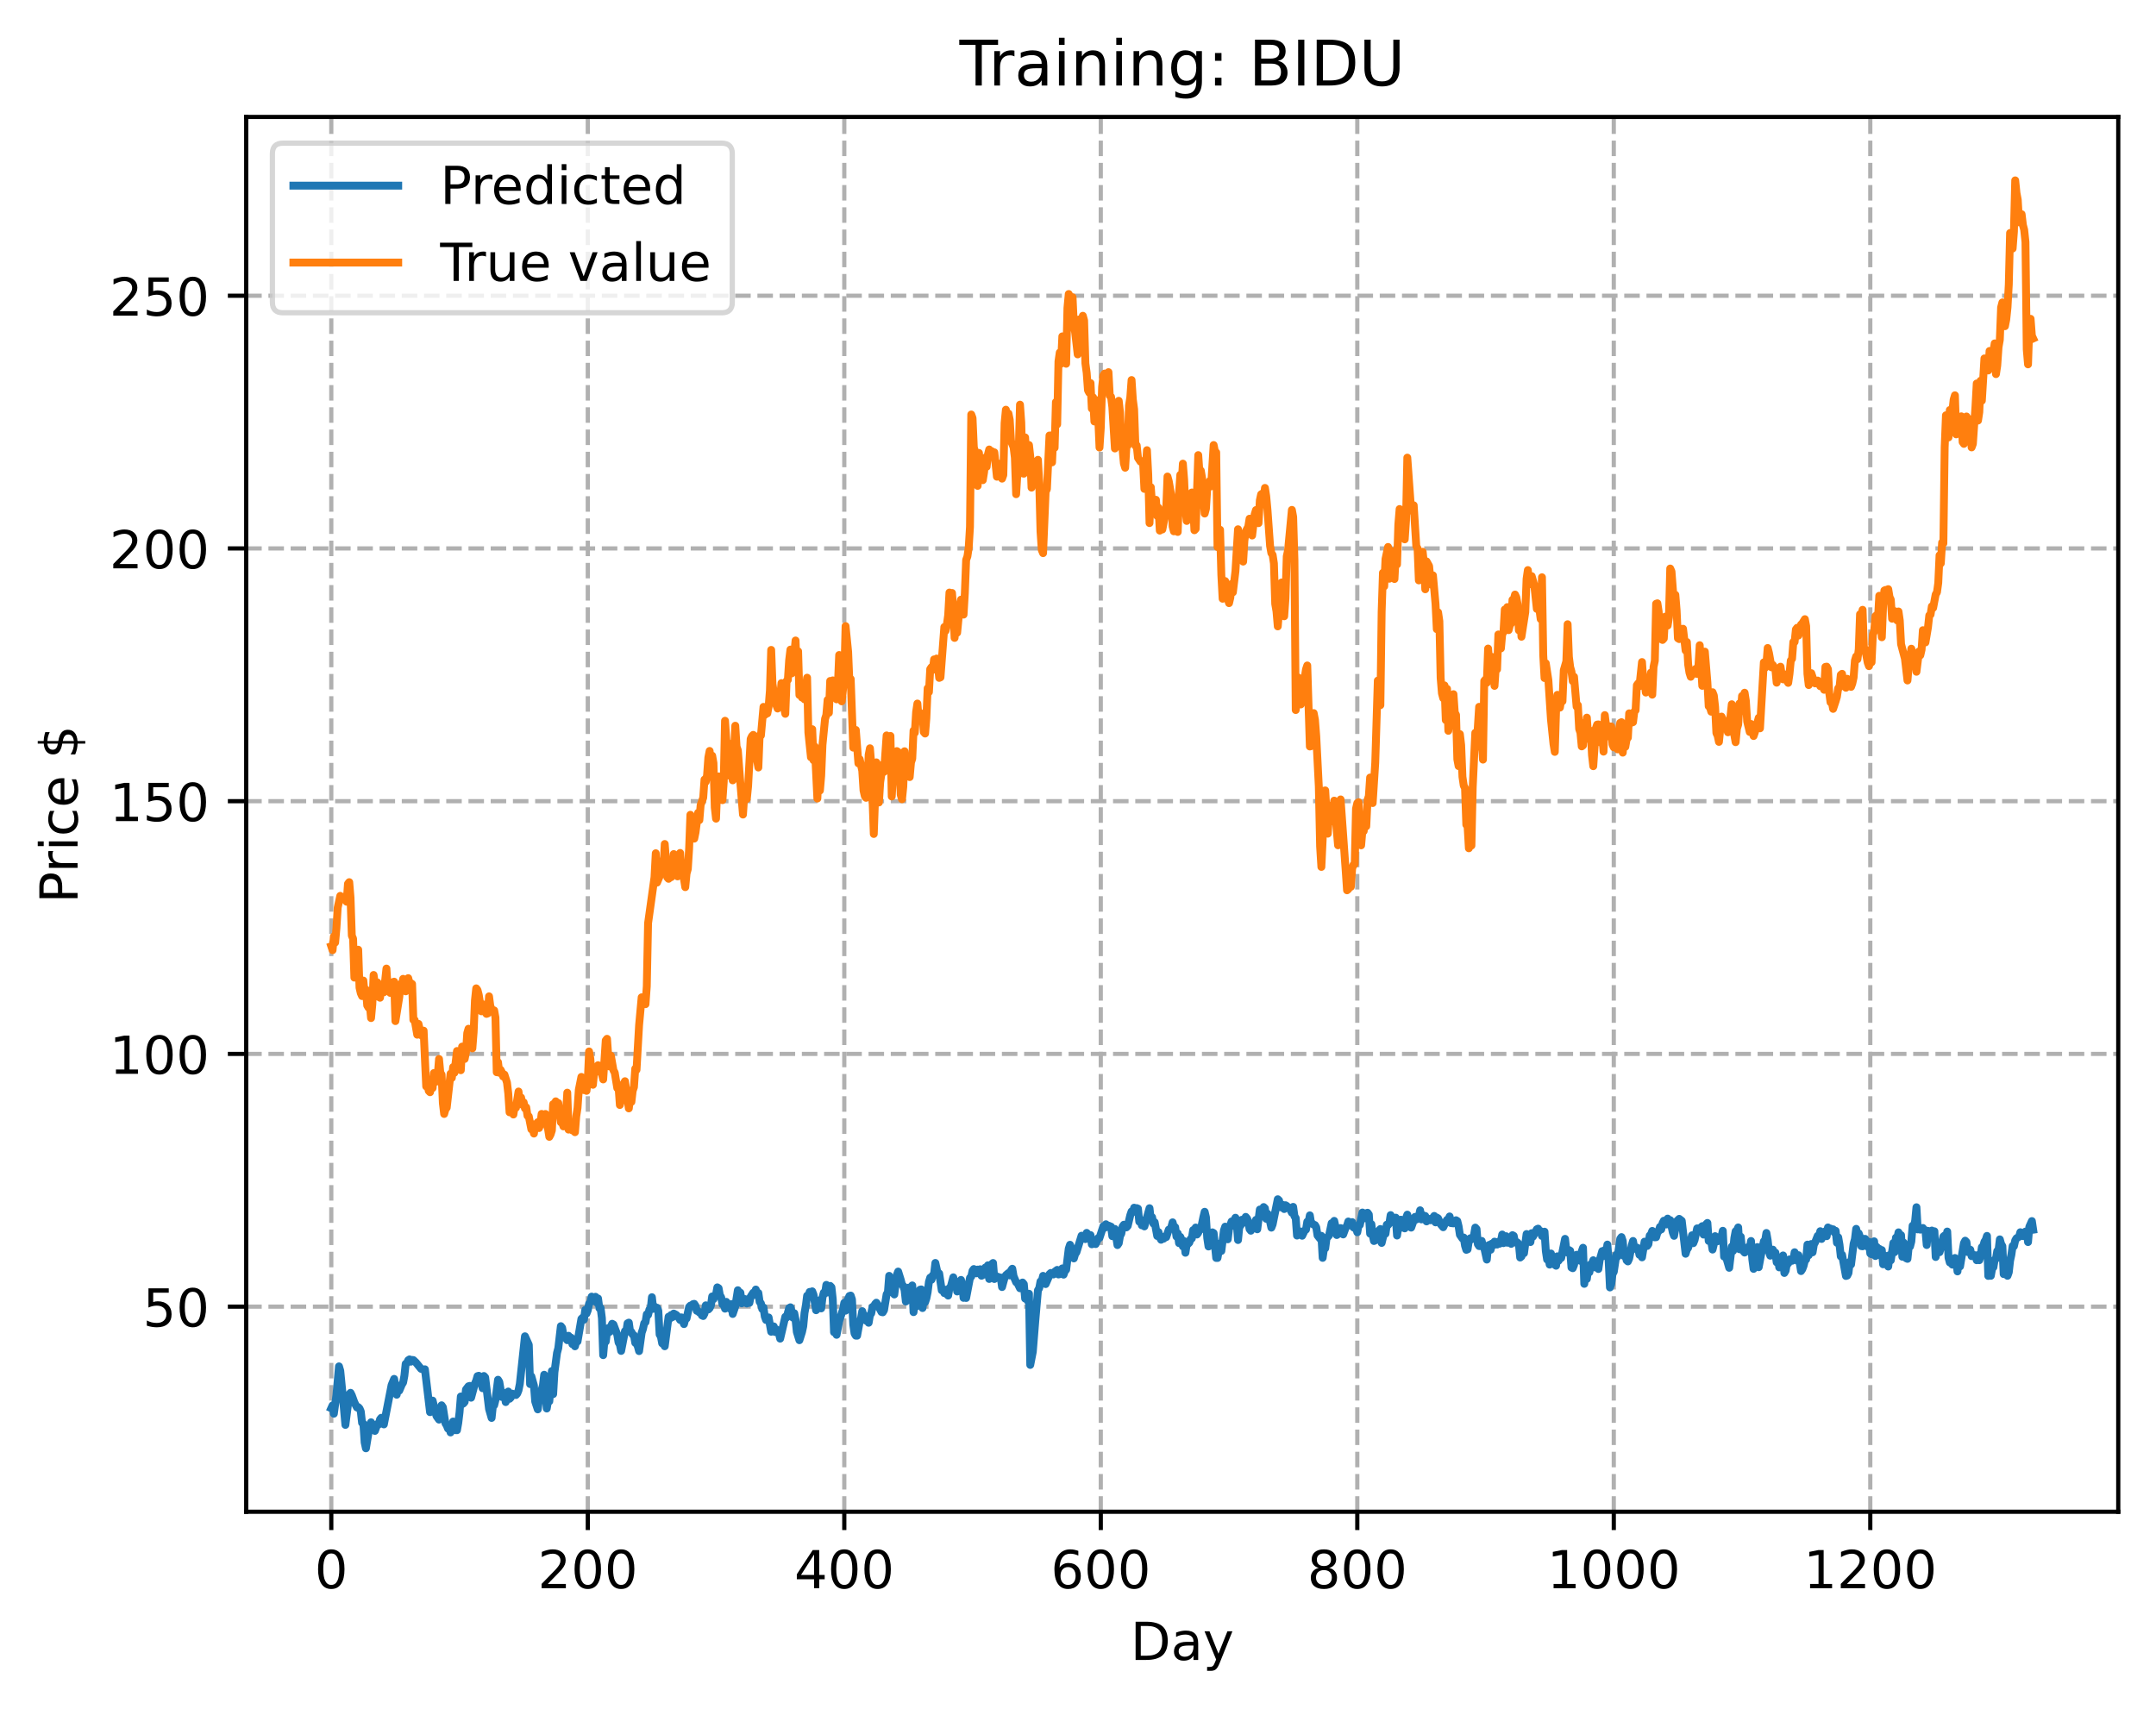 <?xml version="1.0" encoding="utf-8" standalone="no"?>
<!DOCTYPE svg PUBLIC "-//W3C//DTD SVG 1.1//EN"
  "http://www.w3.org/Graphics/SVG/1.1/DTD/svg11.dtd">
<!-- Created with matplotlib (https://matplotlib.org/) -->
<svg height="325.986pt" version="1.1" viewBox="0 0 411.286 325.986" width="411.286pt" xmlns="http://www.w3.org/2000/svg" xmlns:xlink="http://www.w3.org/1999/xlink">
 <defs>
  <style type="text/css">
*{stroke-linecap:butt;stroke-linejoin:round;}
  </style>
 </defs>
 <g id="figure_1">
  <g id="patch_1">
   <path d="M 0 325.986 
L 411.286 325.986 
L 411.286 0 
L 0 0 
z
" style="fill:#ffffff;"/>
  </g>
  <g id="axes_1">
   <g id="patch_2">
    <path d="M 46.966 288.43 
L 404.086 288.43 
L 404.086 22.318 
L 46.966 22.318 
z
" style="fill:#ffffff;"/>
   </g>
   <g id="matplotlib.axis_1">
    <g id="xtick_1">
     <g id="line2d_1">
      <path clip-path="url(#p9b21926938)" d="M 63.198 288.43 
L 63.198 22.318 
" style="fill:none;stroke:#b0b0b0;stroke-dasharray:2.96,1.28;stroke-dashoffset:0;stroke-width:0.8;"/>
     </g>
     <g id="line2d_2">
      <defs>
       <path d="M 0 0 
L 0 3.5 
" id="ma51d85aeae" style="stroke:#000000;stroke-width:0.8;"/>
      </defs>
      <g>
       <use style="stroke:#000000;stroke-width:0.8;" x="63.198" xlink:href="#ma51d85aeae" y="288.43"/>
      </g>
     </g>
     <g id="text_1">
      <!-- 0 -->
      <defs>
       <path d="M 31.781 66.406 
Q 24.172 66.406 20.328 58.906 
Q 16.5 51.422 16.5 36.375 
Q 16.5 21.391 20.328 13.891 
Q 24.172 6.391 31.781 6.391 
Q 39.453 6.391 43.281 13.891 
Q 47.125 21.391 47.125 36.375 
Q 47.125 51.422 43.281 58.906 
Q 39.453 66.406 31.781 66.406 
z
M 31.781 74.219 
Q 44.047 74.219 50.516 64.516 
Q 56.984 54.828 56.984 36.375 
Q 56.984 17.969 50.516 8.266 
Q 44.047 -1.422 31.781 -1.422 
Q 19.531 -1.422 13.062 8.266 
Q 6.594 17.969 6.594 36.375 
Q 6.594 54.828 13.062 64.516 
Q 19.531 74.219 31.781 74.219 
z
" id="DejaVuSans-48"/>
      </defs>
      <g transform="translate(60.017 303.029)scale(0.1 -0.1)">
       <use xlink:href="#DejaVuSans-48"/>
      </g>
     </g>
    </g>
    <g id="xtick_2">
     <g id="line2d_3">
      <path clip-path="url(#p9b21926938)" d="M 112.129 288.43 
L 112.129 22.318 
" style="fill:none;stroke:#b0b0b0;stroke-dasharray:2.96,1.28;stroke-dashoffset:0;stroke-width:0.8;"/>
     </g>
     <g id="line2d_4">
      <g>
       <use style="stroke:#000000;stroke-width:0.8;" x="112.129" xlink:href="#ma51d85aeae" y="288.43"/>
      </g>
     </g>
     <g id="text_2">
      <!-- 200 -->
      <defs>
       <path d="M 19.188 8.297 
L 53.609 8.297 
L 53.609 0 
L 7.328 0 
L 7.328 8.297 
Q 12.938 14.109 22.625 23.891 
Q 32.328 33.688 34.812 36.531 
Q 39.547 41.844 41.422 45.531 
Q 43.312 49.219 43.312 52.781 
Q 43.312 58.594 39.234 62.25 
Q 35.156 65.922 28.609 65.922 
Q 23.969 65.922 18.812 64.312 
Q 13.672 62.703 7.812 59.422 
L 7.812 69.391 
Q 13.766 71.781 18.938 73 
Q 24.125 74.219 28.422 74.219 
Q 39.75 74.219 46.484 68.547 
Q 53.219 62.891 53.219 53.422 
Q 53.219 48.922 51.531 44.891 
Q 49.859 40.875 45.406 35.406 
Q 44.188 33.984 37.641 27.219 
Q 31.109 20.453 19.188 8.297 
z
" id="DejaVuSans-50"/>
      </defs>
      <g transform="translate(102.585 303.029)scale(0.1 -0.1)">
       <use xlink:href="#DejaVuSans-50"/>
       <use x="63.623" xlink:href="#DejaVuSans-48"/>
       <use x="127.246" xlink:href="#DejaVuSans-48"/>
      </g>
     </g>
    </g>
    <g id="xtick_3">
     <g id="line2d_5">
      <path clip-path="url(#p9b21926938)" d="M 161.06 288.43 
L 161.06 22.318 
" style="fill:none;stroke:#b0b0b0;stroke-dasharray:2.96,1.28;stroke-dashoffset:0;stroke-width:0.8;"/>
     </g>
     <g id="line2d_6">
      <g>
       <use style="stroke:#000000;stroke-width:0.8;" x="161.06" xlink:href="#ma51d85aeae" y="288.43"/>
      </g>
     </g>
     <g id="text_3">
      <!-- 400 -->
      <defs>
       <path d="M 37.797 64.312 
L 12.891 25.391 
L 37.797 25.391 
z
M 35.203 72.906 
L 47.609 72.906 
L 47.609 25.391 
L 58.016 25.391 
L 58.016 17.188 
L 47.609 17.188 
L 47.609 0 
L 37.797 0 
L 37.797 17.188 
L 4.891 17.188 
L 4.891 26.703 
z
" id="DejaVuSans-52"/>
      </defs>
      <g transform="translate(151.516 303.029)scale(0.1 -0.1)">
       <use xlink:href="#DejaVuSans-52"/>
       <use x="63.623" xlink:href="#DejaVuSans-48"/>
       <use x="127.246" xlink:href="#DejaVuSans-48"/>
      </g>
     </g>
    </g>
    <g id="xtick_4">
     <g id="line2d_7">
      <path clip-path="url(#p9b21926938)" d="M 209.99 288.43 
L 209.99 22.318 
" style="fill:none;stroke:#b0b0b0;stroke-dasharray:2.96,1.28;stroke-dashoffset:0;stroke-width:0.8;"/>
     </g>
     <g id="line2d_8">
      <g>
       <use style="stroke:#000000;stroke-width:0.8;" x="209.99" xlink:href="#ma51d85aeae" y="288.43"/>
      </g>
     </g>
     <g id="text_4">
      <!-- 600 -->
      <defs>
       <path d="M 33.016 40.375 
Q 26.375 40.375 22.484 35.828 
Q 18.609 31.297 18.609 23.391 
Q 18.609 15.531 22.484 10.953 
Q 26.375 6.391 33.016 6.391 
Q 39.656 6.391 43.531 10.953 
Q 47.406 15.531 47.406 23.391 
Q 47.406 31.297 43.531 35.828 
Q 39.656 40.375 33.016 40.375 
z
M 52.594 71.297 
L 52.594 62.312 
Q 48.875 64.062 45.094 64.984 
Q 41.312 65.922 37.594 65.922 
Q 27.828 65.922 22.672 59.328 
Q 17.531 52.734 16.797 39.406 
Q 19.672 43.656 24.016 45.922 
Q 28.375 48.188 33.594 48.188 
Q 44.578 48.188 50.953 41.516 
Q 57.328 34.859 57.328 23.391 
Q 57.328 12.156 50.688 5.359 
Q 44.047 -1.422 33.016 -1.422 
Q 20.359 -1.422 13.672 8.266 
Q 6.984 17.969 6.984 36.375 
Q 6.984 53.656 15.188 63.938 
Q 23.391 74.219 37.203 74.219 
Q 40.922 74.219 44.703 73.484 
Q 48.484 72.75 52.594 71.297 
z
" id="DejaVuSans-54"/>
      </defs>
      <g transform="translate(200.446 303.029)scale(0.1 -0.1)">
       <use xlink:href="#DejaVuSans-54"/>
       <use x="63.623" xlink:href="#DejaVuSans-48"/>
       <use x="127.246" xlink:href="#DejaVuSans-48"/>
      </g>
     </g>
    </g>
    <g id="xtick_5">
     <g id="line2d_9">
      <path clip-path="url(#p9b21926938)" d="M 258.921 288.43 
L 258.921 22.318 
" style="fill:none;stroke:#b0b0b0;stroke-dasharray:2.96,1.28;stroke-dashoffset:0;stroke-width:0.8;"/>
     </g>
     <g id="line2d_10">
      <g>
       <use style="stroke:#000000;stroke-width:0.8;" x="258.921" xlink:href="#ma51d85aeae" y="288.43"/>
      </g>
     </g>
     <g id="text_5">
      <!-- 800 -->
      <defs>
       <path d="M 31.781 34.625 
Q 24.75 34.625 20.719 30.859 
Q 16.703 27.094 16.703 20.516 
Q 16.703 13.922 20.719 10.156 
Q 24.75 6.391 31.781 6.391 
Q 38.812 6.391 42.859 10.172 
Q 46.922 13.969 46.922 20.516 
Q 46.922 27.094 42.891 30.859 
Q 38.875 34.625 31.781 34.625 
z
M 21.922 38.812 
Q 15.578 40.375 12.031 44.719 
Q 8.5 49.078 8.5 55.328 
Q 8.5 64.062 14.719 69.141 
Q 20.953 74.219 31.781 74.219 
Q 42.672 74.219 48.875 69.141 
Q 55.078 64.062 55.078 55.328 
Q 55.078 49.078 51.531 44.719 
Q 48 40.375 41.703 38.812 
Q 48.828 37.156 52.797 32.312 
Q 56.781 27.484 56.781 20.516 
Q 56.781 9.906 50.312 4.234 
Q 43.844 -1.422 31.781 -1.422 
Q 19.734 -1.422 13.25 4.234 
Q 6.781 9.906 6.781 20.516 
Q 6.781 27.484 10.781 32.312 
Q 14.797 37.156 21.922 38.812 
z
M 18.312 54.391 
Q 18.312 48.734 21.844 45.562 
Q 25.391 42.391 31.781 42.391 
Q 38.141 42.391 41.719 45.562 
Q 45.312 48.734 45.312 54.391 
Q 45.312 60.062 41.719 63.234 
Q 38.141 66.406 31.781 66.406 
Q 25.391 66.406 21.844 63.234 
Q 18.312 60.062 18.312 54.391 
z
" id="DejaVuSans-56"/>
      </defs>
      <g transform="translate(249.377 303.029)scale(0.1 -0.1)">
       <use xlink:href="#DejaVuSans-56"/>
       <use x="63.623" xlink:href="#DejaVuSans-48"/>
       <use x="127.246" xlink:href="#DejaVuSans-48"/>
      </g>
     </g>
    </g>
    <g id="xtick_6">
     <g id="line2d_11">
      <path clip-path="url(#p9b21926938)" d="M 307.851 288.43 
L 307.851 22.318 
" style="fill:none;stroke:#b0b0b0;stroke-dasharray:2.96,1.28;stroke-dashoffset:0;stroke-width:0.8;"/>
     </g>
     <g id="line2d_12">
      <g>
       <use style="stroke:#000000;stroke-width:0.8;" x="307.851" xlink:href="#ma51d85aeae" y="288.43"/>
      </g>
     </g>
     <g id="text_6">
      <!-- 1000 -->
      <defs>
       <path d="M 12.406 8.297 
L 28.516 8.297 
L 28.516 63.922 
L 10.984 60.406 
L 10.984 69.391 
L 28.422 72.906 
L 38.281 72.906 
L 38.281 8.297 
L 54.391 8.297 
L 54.391 0 
L 12.406 0 
z
" id="DejaVuSans-49"/>
      </defs>
      <g transform="translate(295.126 303.029)scale(0.1 -0.1)">
       <use xlink:href="#DejaVuSans-49"/>
       <use x="63.623" xlink:href="#DejaVuSans-48"/>
       <use x="127.246" xlink:href="#DejaVuSans-48"/>
       <use x="190.869" xlink:href="#DejaVuSans-48"/>
      </g>
     </g>
    </g>
    <g id="xtick_7">
     <g id="line2d_13">
      <path clip-path="url(#p9b21926938)" d="M 356.782 288.43 
L 356.782 22.318 
" style="fill:none;stroke:#b0b0b0;stroke-dasharray:2.96,1.28;stroke-dashoffset:0;stroke-width:0.8;"/>
     </g>
     <g id="line2d_14">
      <g>
       <use style="stroke:#000000;stroke-width:0.8;" x="356.782" xlink:href="#ma51d85aeae" y="288.43"/>
      </g>
     </g>
     <g id="text_7">
      <!-- 1200 -->
      <g transform="translate(344.057 303.029)scale(0.1 -0.1)">
       <use xlink:href="#DejaVuSans-49"/>
       <use x="63.623" xlink:href="#DejaVuSans-50"/>
       <use x="127.246" xlink:href="#DejaVuSans-48"/>
       <use x="190.869" xlink:href="#DejaVuSans-48"/>
      </g>
     </g>
    </g>
    <g id="text_8">
     <!-- Day -->
     <defs>
      <path d="M 19.672 64.797 
L 19.672 8.109 
L 31.594 8.109 
Q 46.688 8.109 53.688 14.938 
Q 60.688 21.781 60.688 36.531 
Q 60.688 51.172 53.688 57.984 
Q 46.688 64.797 31.594 64.797 
z
M 9.812 72.906 
L 30.078 72.906 
Q 51.266 72.906 61.172 64.094 
Q 71.094 55.281 71.094 36.531 
Q 71.094 17.672 61.125 8.828 
Q 51.172 0 30.078 0 
L 9.812 0 
z
" id="DejaVuSans-68"/>
      <path d="M 34.281 27.484 
Q 23.391 27.484 19.188 25 
Q 14.984 22.516 14.984 16.5 
Q 14.984 11.719 18.141 8.906 
Q 21.297 6.109 26.703 6.109 
Q 34.188 6.109 38.703 11.406 
Q 43.219 16.703 43.219 25.484 
L 43.219 27.484 
z
M 52.203 31.203 
L 52.203 0 
L 43.219 0 
L 43.219 8.297 
Q 40.141 3.328 35.547 0.953 
Q 30.953 -1.422 24.312 -1.422 
Q 15.922 -1.422 10.953 3.297 
Q 6 8.016 6 15.922 
Q 6 25.141 12.172 29.828 
Q 18.359 34.516 30.609 34.516 
L 43.219 34.516 
L 43.219 35.406 
Q 43.219 41.609 39.141 45 
Q 35.062 48.391 27.688 48.391 
Q 23 48.391 18.547 47.266 
Q 14.109 46.141 10.016 43.891 
L 10.016 52.203 
Q 14.938 54.109 19.578 55.047 
Q 24.219 56 28.609 56 
Q 40.484 56 46.344 49.844 
Q 52.203 43.703 52.203 31.203 
z
" id="DejaVuSans-97"/>
      <path d="M 32.172 -5.078 
Q 28.375 -14.844 24.75 -17.812 
Q 21.141 -20.797 15.094 -20.797 
L 7.906 -20.797 
L 7.906 -13.281 
L 13.188 -13.281 
Q 16.891 -13.281 18.938 -11.516 
Q 21 -9.766 23.484 -3.219 
L 25.094 0.875 
L 2.984 54.688 
L 12.5 54.688 
L 29.594 11.922 
L 46.688 54.688 
L 56.203 54.688 
z
" id="DejaVuSans-121"/>
     </defs>
     <g transform="translate(215.652 316.707)scale(0.1 -0.1)">
      <use xlink:href="#DejaVuSans-68"/>
      <use x="77.002" xlink:href="#DejaVuSans-97"/>
      <use x="138.281" xlink:href="#DejaVuSans-121"/>
     </g>
    </g>
   </g>
   <g id="matplotlib.axis_2">
    <g id="ytick_1">
     <g id="line2d_15">
      <path clip-path="url(#p9b21926938)" d="M 46.966 249.3 
L 404.086 249.3 
" style="fill:none;stroke:#b0b0b0;stroke-dasharray:2.96,1.28;stroke-dashoffset:0;stroke-width:0.8;"/>
     </g>
     <g id="line2d_16">
      <defs>
       <path d="M 0 0 
L -3.5 0 
" id="m1fa68595ae" style="stroke:#000000;stroke-width:0.8;"/>
      </defs>
      <g>
       <use style="stroke:#000000;stroke-width:0.8;" x="46.966" xlink:href="#m1fa68595ae" y="249.3"/>
      </g>
     </g>
     <g id="text_9">
      <!-- 50 -->
      <defs>
       <path d="M 10.797 72.906 
L 49.516 72.906 
L 49.516 64.594 
L 19.828 64.594 
L 19.828 46.734 
Q 21.969 47.469 24.109 47.828 
Q 26.266 48.188 28.422 48.188 
Q 40.625 48.188 47.75 41.5 
Q 54.891 34.812 54.891 23.391 
Q 54.891 11.625 47.562 5.094 
Q 40.234 -1.422 26.906 -1.422 
Q 22.312 -1.422 17.547 -0.641 
Q 12.797 0.141 7.719 1.703 
L 7.719 11.625 
Q 12.109 9.234 16.797 8.062 
Q 21.484 6.891 26.703 6.891 
Q 35.156 6.891 40.078 11.328 
Q 45.016 15.766 45.016 23.391 
Q 45.016 31 40.078 35.438 
Q 35.156 39.891 26.703 39.891 
Q 22.75 39.891 18.812 39.016 
Q 14.891 38.141 10.797 36.281 
z
" id="DejaVuSans-53"/>
      </defs>
      <g transform="translate(27.241 253.099)scale(0.1 -0.1)">
       <use xlink:href="#DejaVuSans-53"/>
       <use x="63.623" xlink:href="#DejaVuSans-48"/>
      </g>
     </g>
    </g>
    <g id="ytick_2">
     <g id="line2d_17">
      <path clip-path="url(#p9b21926938)" d="M 46.966 201.08 
L 404.086 201.08 
" style="fill:none;stroke:#b0b0b0;stroke-dasharray:2.96,1.28;stroke-dashoffset:0;stroke-width:0.8;"/>
     </g>
     <g id="line2d_18">
      <g>
       <use style="stroke:#000000;stroke-width:0.8;" x="46.966" xlink:href="#m1fa68595ae" y="201.08"/>
      </g>
     </g>
     <g id="text_10">
      <!-- 100 -->
      <g transform="translate(20.878 204.879)scale(0.1 -0.1)">
       <use xlink:href="#DejaVuSans-49"/>
       <use x="63.623" xlink:href="#DejaVuSans-48"/>
       <use x="127.246" xlink:href="#DejaVuSans-48"/>
      </g>
     </g>
    </g>
    <g id="ytick_3">
     <g id="line2d_19">
      <path clip-path="url(#p9b21926938)" d="M 46.966 152.861 
L 404.086 152.861 
" style="fill:none;stroke:#b0b0b0;stroke-dasharray:2.96,1.28;stroke-dashoffset:0;stroke-width:0.8;"/>
     </g>
     <g id="line2d_20">
      <g>
       <use style="stroke:#000000;stroke-width:0.8;" x="46.966" xlink:href="#m1fa68595ae" y="152.861"/>
      </g>
     </g>
     <g id="text_11">
      <!-- 150 -->
      <g transform="translate(20.878 156.66)scale(0.1 -0.1)">
       <use xlink:href="#DejaVuSans-49"/>
       <use x="63.623" xlink:href="#DejaVuSans-53"/>
       <use x="127.246" xlink:href="#DejaVuSans-48"/>
      </g>
     </g>
    </g>
    <g id="ytick_4">
     <g id="line2d_21">
      <path clip-path="url(#p9b21926938)" d="M 46.966 104.641 
L 404.086 104.641 
" style="fill:none;stroke:#b0b0b0;stroke-dasharray:2.96,1.28;stroke-dashoffset:0;stroke-width:0.8;"/>
     </g>
     <g id="line2d_22">
      <g>
       <use style="stroke:#000000;stroke-width:0.8;" x="46.966" xlink:href="#m1fa68595ae" y="104.641"/>
      </g>
     </g>
     <g id="text_12">
      <!-- 200 -->
      <g transform="translate(20.878 108.44)scale(0.1 -0.1)">
       <use xlink:href="#DejaVuSans-50"/>
       <use x="63.623" xlink:href="#DejaVuSans-48"/>
       <use x="127.246" xlink:href="#DejaVuSans-48"/>
      </g>
     </g>
    </g>
    <g id="ytick_5">
     <g id="line2d_23">
      <path clip-path="url(#p9b21926938)" d="M 46.966 56.422 
L 404.086 56.422 
" style="fill:none;stroke:#b0b0b0;stroke-dasharray:2.96,1.28;stroke-dashoffset:0;stroke-width:0.8;"/>
     </g>
     <g id="line2d_24">
      <g>
       <use style="stroke:#000000;stroke-width:0.8;" x="46.966" xlink:href="#m1fa68595ae" y="56.422"/>
      </g>
     </g>
     <g id="text_13">
      <!-- 250 -->
      <g transform="translate(20.878 60.221)scale(0.1 -0.1)">
       <use xlink:href="#DejaVuSans-50"/>
       <use x="63.623" xlink:href="#DejaVuSans-53"/>
       <use x="127.246" xlink:href="#DejaVuSans-48"/>
      </g>
     </g>
    </g>
    <g id="text_14">
     <!-- Price $ -->
     <defs>
      <path d="M 19.672 64.797 
L 19.672 37.406 
L 32.078 37.406 
Q 38.969 37.406 42.719 40.969 
Q 46.484 44.531 46.484 51.125 
Q 46.484 57.672 42.719 61.234 
Q 38.969 64.797 32.078 64.797 
z
M 9.812 72.906 
L 32.078 72.906 
Q 44.344 72.906 50.609 67.359 
Q 56.891 61.812 56.891 51.125 
Q 56.891 40.328 50.609 34.812 
Q 44.344 29.297 32.078 29.297 
L 19.672 29.297 
L 19.672 0 
L 9.812 0 
z
" id="DejaVuSans-80"/>
      <path d="M 41.109 46.297 
Q 39.594 47.172 37.812 47.578 
Q 36.031 48 33.891 48 
Q 26.266 48 22.188 43.047 
Q 18.109 38.094 18.109 28.812 
L 18.109 0 
L 9.078 0 
L 9.078 54.688 
L 18.109 54.688 
L 18.109 46.188 
Q 20.953 51.172 25.484 53.578 
Q 30.031 56 36.531 56 
Q 37.453 56 38.578 55.875 
Q 39.703 55.766 41.062 55.516 
z
" id="DejaVuSans-114"/>
      <path d="M 9.422 54.688 
L 18.406 54.688 
L 18.406 0 
L 9.422 0 
z
M 9.422 75.984 
L 18.406 75.984 
L 18.406 64.594 
L 9.422 64.594 
z
" id="DejaVuSans-105"/>
      <path d="M 48.781 52.594 
L 48.781 44.188 
Q 44.969 46.297 41.141 47.344 
Q 37.312 48.391 33.406 48.391 
Q 24.656 48.391 19.812 42.844 
Q 14.984 37.312 14.984 27.297 
Q 14.984 17.281 19.812 11.734 
Q 24.656 6.203 33.406 6.203 
Q 37.312 6.203 41.141 7.25 
Q 44.969 8.297 48.781 10.406 
L 48.781 2.094 
Q 45.016 0.344 40.984 -0.531 
Q 36.969 -1.422 32.422 -1.422 
Q 20.062 -1.422 12.781 6.344 
Q 5.516 14.109 5.516 27.297 
Q 5.516 40.672 12.859 48.328 
Q 20.219 56 33.016 56 
Q 37.156 56 41.109 55.141 
Q 45.062 54.297 48.781 52.594 
z
" id="DejaVuSans-99"/>
      <path d="M 56.203 29.594 
L 56.203 25.203 
L 14.891 25.203 
Q 15.484 15.922 20.484 11.062 
Q 25.484 6.203 34.422 6.203 
Q 39.594 6.203 44.453 7.469 
Q 49.312 8.734 54.109 11.281 
L 54.109 2.781 
Q 49.266 0.734 44.188 -0.344 
Q 39.109 -1.422 33.891 -1.422 
Q 20.797 -1.422 13.156 6.188 
Q 5.516 13.812 5.516 26.812 
Q 5.516 40.234 12.766 48.109 
Q 20.016 56 32.328 56 
Q 43.359 56 49.781 48.891 
Q 56.203 41.797 56.203 29.594 
z
M 47.219 32.234 
Q 47.125 39.594 43.094 43.984 
Q 39.062 48.391 32.422 48.391 
Q 24.906 48.391 20.391 44.141 
Q 15.875 39.891 15.188 32.172 
z
" id="DejaVuSans-101"/>
      <path id="DejaVuSans-32"/>
      <path d="M 33.797 -14.703 
L 28.906 -14.703 
L 28.859 0 
Q 23.734 0.094 18.609 1.188 
Q 13.484 2.297 8.297 4.5 
L 8.297 13.281 
Q 13.281 10.156 18.375 8.562 
Q 23.484 6.984 28.906 6.938 
L 28.906 29.203 
Q 18.109 30.953 13.203 35.156 
Q 8.297 39.359 8.297 46.688 
Q 8.297 54.641 13.625 59.219 
Q 18.953 63.812 28.906 64.5 
L 28.906 75.984 
L 33.797 75.984 
L 33.797 64.656 
Q 38.328 64.453 42.578 63.688 
Q 46.828 62.938 50.875 61.625 
L 50.875 53.078 
Q 46.828 55.125 42.547 56.25 
Q 38.281 57.375 33.797 57.562 
L 33.797 36.719 
Q 44.875 35.016 50.094 30.609 
Q 55.328 26.219 55.328 18.609 
Q 55.328 10.359 49.781 5.594 
Q 44.234 0.828 33.797 0.094 
z
M 28.906 37.594 
L 28.906 57.625 
Q 23.25 56.984 20.266 54.391 
Q 17.281 51.812 17.281 47.516 
Q 17.281 43.312 20.031 40.969 
Q 22.797 38.625 28.906 37.594 
z
M 33.797 28.219 
L 33.797 7.078 
Q 39.984 7.906 43.141 10.594 
Q 46.297 13.281 46.297 17.672 
Q 46.297 21.969 43.281 24.5 
Q 40.281 27.047 33.797 28.219 
z
" id="DejaVuSans-36"/>
     </defs>
     <g transform="translate(14.798 172.342)rotate(-90)scale(0.1 -0.1)">
      <use xlink:href="#DejaVuSans-80"/>
      <use x="58.553" xlink:href="#DejaVuSans-114"/>
      <use x="99.666" xlink:href="#DejaVuSans-105"/>
      <use x="127.449" xlink:href="#DejaVuSans-99"/>
      <use x="182.43" xlink:href="#DejaVuSans-101"/>
      <use x="243.953" xlink:href="#DejaVuSans-32"/>
      <use x="275.74" xlink:href="#DejaVuSans-36"/>
     </g>
    </g>
   </g>
   <g id="line2d_25">
    <path clip-path="url(#p9b21926938)" d="M 63.198 268.683 
L 63.443 268.142 
L 63.688 269.728 
L 64.177 266.183 
L 64.666 260.694 
L 64.911 261.54 
L 65.4 266.503 
L 65.89 271.864 
L 66.623 266.029 
L 66.868 265.738 
L 67.113 266.222 
L 67.602 267.573 
L 68.091 268.536 
L 68.336 268.468 
L 68.581 268.717 
L 68.825 269.302 
L 69.07 271.478 
L 69.315 271.606 
L 69.559 275.203 
L 69.804 276.334 
L 70.538 271.927 
L 70.783 271.36 
L 71.517 273.011 
L 72.006 271.683 
L 72.251 271.775 
L 72.495 270.809 
L 72.74 270.505 
L 72.984 271.472 
L 73.229 271.771 
L 74.697 264.269 
L 75.186 263.085 
L 75.676 266.11 
L 75.92 264.724 
L 76.165 265.331 
L 76.654 264.155 
L 76.899 263.783 
L 77.144 262.475 
L 77.388 260.211 
L 77.633 260.042 
L 77.878 259.527 
L 78.122 259.364 
L 78.367 259.805 
L 78.611 259.465 
L 78.856 259.493 
L 79.345 259.958 
L 80.324 261.162 
L 80.813 261.317 
L 81.058 261.252 
L 82.037 269.432 
L 82.281 267.635 
L 82.526 267.225 
L 83.26 270.168 
L 83.749 270.855 
L 83.994 270.509 
L 84.239 268.119 
L 84.483 268.481 
L 84.972 271.565 
L 85.217 271.955 
L 85.462 272.577 
L 85.706 272.367 
L 85.951 273.302 
L 86.44 271.219 
L 86.685 272.635 
L 86.93 272.871 
L 87.174 272.876 
L 87.419 271.495 
L 87.664 269.471 
L 87.908 266.442 
L 88.153 267.907 
L 88.398 267.78 
L 88.642 267.481 
L 88.887 265.116 
L 89.376 264.489 
L 89.621 264.419 
L 89.866 266.677 
L 90.599 263.968 
L 90.844 263.412 
L 91.089 262.556 
L 91.333 262.487 
L 91.578 263.644 
L 91.823 263.792 
L 92.067 264.871 
L 92.312 262.531 
L 92.557 262.803 
L 93.291 268.83 
L 93.78 270.536 
L 94.025 268.216 
L 94.269 268.111 
L 94.514 267.127 
L 95.003 263.248 
L 95.248 263.652 
L 95.737 266.534 
L 95.982 265.96 
L 96.227 265.781 
L 96.471 267.508 
L 96.96 265.497 
L 97.205 266.885 
L 97.45 266.638 
L 97.694 265.898 
L 98.428 266.16 
L 98.673 265.878 
L 98.918 265.255 
L 99.162 264.038 
L 100.141 254.953 
L 100.875 256.58 
L 101.12 264.076 
L 101.364 262.6 
L 101.854 264.331 
L 102.098 267.41 
L 102.587 268.901 
L 102.832 266.884 
L 103.566 264.345 
L 103.811 262.293 
L 104.3 268.739 
L 104.545 267.291 
L 104.789 267.366 
L 105.279 261.574 
L 105.523 265.993 
L 105.768 261.834 
L 106.257 258.138 
L 106.502 257.212 
L 106.991 253.02 
L 107.236 253.332 
L 107.481 254.739 
L 108.215 255.704 
L 108.459 254.859 
L 108.704 255.723 
L 108.948 255.222 
L 109.193 256.456 
L 109.438 255.923 
L 109.682 256.868 
L 109.927 255.909 
L 110.172 255.949 
L 110.906 251.644 
L 111.15 251.397 
L 111.395 251.795 
L 111.64 249.92 
L 111.884 250.625 
L 112.129 249.995 
L 112.374 248.729 
L 112.618 248.462 
L 112.863 247.388 
L 113.108 247.761 
L 113.597 247.421 
L 113.842 248.538 
L 114.086 247.736 
L 114.331 249.585 
L 114.575 249.556 
L 114.82 251.496 
L 115.065 258.559 
L 115.309 255.723 
L 115.554 255.983 
L 115.799 254.166 
L 116.043 253.381 
L 116.288 254.125 
L 116.533 253.105 
L 116.777 252.565 
L 117.022 252.704 
L 117.756 254.657 
L 118.001 256.151 
L 118.245 256.524 
L 118.49 257.747 
L 119.224 253.964 
L 119.469 254.08 
L 119.713 252.473 
L 119.958 252.35 
L 120.203 254.114 
L 120.447 254.131 
L 120.692 254.634 
L 120.936 254.757 
L 121.181 256.201 
L 121.426 256.35 
L 121.67 256.866 
L 121.915 257.784 
L 122.404 254.283 
L 122.649 253.565 
L 122.894 252.463 
L 123.138 252.261 
L 123.383 250.748 
L 123.628 250.879 
L 123.872 249.881 
L 124.117 249.842 
L 124.362 247.497 
L 124.606 249.724 
L 124.851 249.263 
L 125.096 249.625 
L 125.34 249.508 
L 125.585 250.079 
L 125.83 254.616 
L 126.074 255.024 
L 126.319 256.307 
L 126.563 256.403 
L 126.808 256.859 
L 127.542 251.219 
L 127.787 251.574 
L 128.031 250.892 
L 128.276 251.301 
L 128.521 250.62 
L 129.01 250.876 
L 129.499 251.431 
L 129.744 251.841 
L 129.989 251.345 
L 130.478 252.632 
L 130.723 251.691 
L 130.967 251.566 
L 131.457 249.359 
L 131.701 249.101 
L 131.946 249.191 
L 132.191 248.822 
L 132.435 248.767 
L 132.68 249.142 
L 132.924 250.101 
L 133.169 250.139 
L 133.414 250.408 
L 133.658 250.476 
L 133.903 250.975 
L 134.148 251.091 
L 134.392 250.625 
L 134.637 249.045 
L 134.882 249.293 
L 135.126 249.84 
L 135.371 249.593 
L 135.616 249.071 
L 135.86 247.35 
L 136.105 247.868 
L 136.35 247.256 
L 136.594 246.978 
L 136.839 245.62 
L 137.084 245.784 
L 137.328 247.144 
L 137.573 247.507 
L 137.818 248.855 
L 138.062 248.73 
L 138.307 249.687 
L 138.551 248.385 
L 138.796 249.022 
L 139.041 249.03 
L 139.285 249.71 
L 139.53 248.807 
L 139.775 250.698 
L 140.264 249.255 
L 140.753 246.166 
L 140.998 247.274 
L 141.243 246.639 
L 141.487 248.668 
L 141.732 247.749 
L 141.977 247.816 
L 142.466 248.699 
L 142.711 247.845 
L 142.955 248.585 
L 143.2 247.396 
L 143.689 246.649 
L 143.934 247.062 
L 144.178 246.035 
L 144.423 246.821 
L 144.668 246.693 
L 144.912 248.383 
L 145.157 248.68 
L 145.402 249.752 
L 145.646 249.459 
L 145.891 251.185 
L 146.136 251.85 
L 146.38 251.404 
L 146.625 251.354 
L 147.114 254.093 
L 147.359 253.211 
L 147.604 253.066 
L 147.848 254.141 
L 148.093 253.644 
L 148.582 254.371 
L 148.827 255.406 
L 149.806 251.233 
L 150.05 251.383 
L 150.539 249.572 
L 150.784 249.423 
L 151.029 250.217 
L 151.273 251.409 
L 151.518 250.555 
L 151.763 251.801 
L 152.007 254.135 
L 152.497 255.705 
L 152.986 254.164 
L 153.231 253.051 
L 153.475 250.482 
L 153.72 249.169 
L 153.965 247.208 
L 154.209 247.295 
L 154.454 246.488 
L 154.699 246.979 
L 154.943 246.378 
L 155.188 247.018 
L 155.677 249.985 
L 156.166 249.472 
L 156.411 248.068 
L 156.656 249.633 
L 156.9 247.563 
L 157.145 246.637 
L 157.39 246.77 
L 157.634 245.145 
L 157.879 246.589 
L 158.124 245.486 
L 158.368 245.342 
L 158.613 245.607 
L 158.858 247.853 
L 159.102 254.181 
L 159.347 254.107 
L 159.592 254.678 
L 160.081 252.073 
L 160.815 249.819 
L 161.06 248.567 
L 161.304 250.072 
L 161.549 248.357 
L 162.038 247.266 
L 162.283 247.189 
L 162.527 247.931 
L 162.772 252.714 
L 163.017 254.44 
L 163.261 254.837 
L 163.506 254.843 
L 163.995 252.16 
L 164.24 251.595 
L 164.485 250.159 
L 164.974 251.783 
L 165.219 251.978 
L 165.463 251.883 
L 165.708 252.376 
L 165.953 250.913 
L 166.197 250.588 
L 166.442 249.347 
L 166.687 249.346 
L 166.931 248.803 
L 167.176 248.545 
L 167.421 248.906 
L 168.154 250.323 
L 168.399 250.383 
L 168.644 249.97 
L 169.133 246.943 
L 169.378 246.572 
L 169.622 243.422 
L 169.867 246.471 
L 170.112 246.555 
L 170.356 246.26 
L 170.601 246.976 
L 171.09 243.238 
L 171.335 242.607 
L 171.824 244.174 
L 172.069 245.112 
L 172.314 245.351 
L 172.558 246.123 
L 172.803 248.321 
L 173.048 246.203 
L 173.292 245.676 
L 173.782 246.36 
L 174.026 245.252 
L 174.271 250.351 
L 174.515 248.59 
L 174.76 249.29 
L 175.005 248.874 
L 175.249 248.036 
L 175.494 246.069 
L 175.739 246.012 
L 175.983 249.57 
L 176.228 247.928 
L 176.473 248.456 
L 176.717 247.728 
L 176.962 246.524 
L 177.207 244.559 
L 177.451 243.761 
L 177.696 244.167 
L 177.941 243.32 
L 178.185 243.079 
L 178.43 240.961 
L 178.919 243.164 
L 179.164 242.97 
L 179.653 246.189 
L 179.898 246.121 
L 180.142 246.721 
L 180.387 246.068 
L 180.632 246.931 
L 180.876 247.192 
L 181.121 245.745 
L 181.366 245.529 
L 181.855 243.706 
L 182.1 245.163 
L 182.344 244.512 
L 182.589 246.409 
L 182.834 244.987 
L 183.078 245.283 
L 183.323 244.199 
L 183.568 245.182 
L 183.812 247.629 
L 184.057 247.446 
L 184.302 247.653 
L 185.036 243.808 
L 185.28 243.564 
L 185.525 242.453 
L 185.77 242.126 
L 186.014 242.68 
L 186.259 242.947 
L 186.503 242.229 
L 186.748 242.677 
L 186.993 242.166 
L 187.237 243.407 
L 187.482 243.261 
L 187.727 242.85 
L 187.971 241.834 
L 188.216 243.239 
L 188.461 241.411 
L 188.705 244.019 
L 189.195 241.184 
L 189.439 240.972 
L 189.684 244.029 
L 189.929 243.388 
L 190.173 243.81 
L 190.418 243.62 
L 190.663 243.777 
L 190.907 243.747 
L 191.152 245.562 
L 191.641 243.769 
L 191.886 243.302 
L 192.375 242.884 
L 192.62 243.344 
L 192.864 242.393 
L 193.109 242.066 
L 193.354 243.498 
L 193.843 244.64 
L 194.088 244.788 
L 194.577 245.794 
L 194.822 245.432 
L 195.066 244.696 
L 195.311 244.995 
L 195.556 247.763 
L 195.8 246.904 
L 196.045 248.177 
L 196.29 246.837 
L 196.534 260.422 
L 197.024 257.9 
L 197.513 251.819 
L 198.002 246.182 
L 198.247 245.772 
L 198.491 244.48 
L 198.736 244.391 
L 198.981 243.426 
L 199.47 244.994 
L 199.959 243.873 
L 200.204 243.096 
L 200.449 242.87 
L 200.693 243.119 
L 200.938 243.166 
L 201.183 242.654 
L 201.672 242.288 
L 201.917 243.163 
L 202.161 243.108 
L 202.406 242.375 
L 202.651 242.005 
L 202.895 243.197 
L 203.14 242.488 
L 203.385 242.252 
L 203.874 238.237 
L 204.118 237.494 
L 204.363 238.097 
L 204.852 240.1 
L 205.097 239.274 
L 205.342 238.939 
L 206.32 235.766 
L 206.81 236.054 
L 207.054 236.413 
L 207.299 235.224 
L 207.788 235.753 
L 208.033 235.647 
L 208.278 237.406 
L 208.522 237.324 
L 208.767 237.01 
L 209.012 237.363 
L 209.501 236.208 
L 209.746 236.188 
L 210.479 233.945 
L 210.724 234.267 
L 210.969 233.581 
L 211.213 234.096 
L 211.458 233.839 
L 211.947 234.043 
L 212.192 235.859 
L 212.437 234.807 
L 212.681 234.475 
L 213.171 237.554 
L 213.415 237.209 
L 213.66 235.81 
L 213.905 235.378 
L 214.149 233.999 
L 214.394 233.67 
L 214.883 234.177 
L 215.128 233.902 
L 215.617 231.843 
L 215.862 231.134 
L 216.106 231.264 
L 216.351 230.42 
L 216.596 231.22 
L 216.84 230.499 
L 217.085 230.605 
L 217.33 233.088 
L 217.574 232.716 
L 217.819 233.783 
L 218.064 233.153 
L 218.308 233.993 
L 219.287 230.519 
L 219.532 232.696 
L 219.776 232.226 
L 220.021 233.453 
L 220.266 233.183 
L 220.755 235.824 
L 221 235.071 
L 221.244 236.082 
L 221.489 236.538 
L 221.734 235.965 
L 221.978 236.334 
L 222.223 235.95 
L 222.467 236.043 
L 222.957 234.605 
L 223.201 234.53 
L 223.446 234.123 
L 223.691 233.213 
L 223.935 234.161 
L 224.18 234.133 
L 224.425 235.927 
L 224.669 235.312 
L 224.914 237.182 
L 225.159 235.978 
L 225.403 236.548 
L 225.648 237.806 
L 225.893 236.794 
L 226.137 239.021 
L 226.382 237.403 
L 226.627 237.337 
L 226.871 237.097 
L 227.116 236.402 
L 227.361 236.291 
L 227.605 234.693 
L 227.85 234.853 
L 228.094 234.204 
L 228.339 235.538 
L 228.584 235.191 
L 228.828 234.515 
L 229.073 234.566 
L 229.562 232.18 
L 229.807 231.2 
L 230.052 232.247 
L 230.296 236.206 
L 230.541 237.825 
L 231.03 235.509 
L 231.275 235.121 
L 231.52 235.268 
L 232.009 240.013 
L 232.254 240.016 
L 232.743 237.249 
L 232.988 238.681 
L 233.477 234.755 
L 233.722 234.035 
L 233.966 234.528 
L 234.211 236.454 
L 234.455 234.416 
L 234.945 233.044 
L 235.189 233.856 
L 235.434 232.841 
L 235.679 232.335 
L 235.923 233.33 
L 236.168 236.593 
L 236.413 234.095 
L 236.657 233.823 
L 236.902 232.726 
L 237.147 233.299 
L 237.391 233.25 
L 237.636 232.173 
L 237.881 232.462 
L 238.125 233.033 
L 238.37 234.503 
L 238.615 234.816 
L 238.859 234.312 
L 239.104 234.304 
L 239.349 233.88 
L 239.593 232.741 
L 239.838 234.543 
L 240.327 230.769 
L 240.572 231.302 
L 241.061 230.297 
L 241.306 230.527 
L 241.55 232.542 
L 241.795 231.562 
L 242.04 231.997 
L 242.529 234.23 
L 242.774 233.605 
L 243.752 228.803 
L 243.997 229.034 
L 244.242 230.309 
L 244.486 230.376 
L 244.731 229.886 
L 244.976 230.678 
L 245.22 229.946 
L 245.465 230.087 
L 245.709 230.376 
L 245.954 230.407 
L 246.443 231.386 
L 246.688 230.263 
L 246.933 232.038 
L 247.177 232.414 
L 247.422 235.741 
L 247.667 235.164 
L 247.911 234.972 
L 248.156 234.965 
L 248.401 235.776 
L 248.89 234.768 
L 249.135 234.608 
L 249.379 233.089 
L 249.624 233.209 
L 249.869 231.88 
L 250.113 233.429 
L 250.358 233.433 
L 250.603 233.671 
L 250.847 233.733 
L 251.092 234.152 
L 251.337 235.72 
L 251.826 236.338 
L 252.07 235.787 
L 252.315 239.995 
L 252.56 238.235 
L 252.804 238.184 
L 253.049 236.292 
L 253.538 235.702 
L 254.028 233.375 
L 254.272 233.666 
L 254.517 232.935 
L 254.762 234.029 
L 255.006 235.637 
L 255.251 235.461 
L 255.74 234.311 
L 256.23 235.524 
L 256.719 234.196 
L 256.964 233.859 
L 257.208 233.056 
L 257.453 233.762 
L 257.697 233.813 
L 257.942 233.168 
L 258.187 234.181 
L 258.431 234.319 
L 258.676 234.272 
L 258.921 235.111 
L 259.165 233.773 
L 259.41 233.708 
L 259.899 231.34 
L 260.144 232.484 
L 260.389 231.488 
L 260.633 232.278 
L 260.878 231.384 
L 261.123 231.726 
L 261.367 235.377 
L 261.612 233.564 
L 261.857 235.692 
L 262.101 236.781 
L 262.346 236.666 
L 262.835 236.029 
L 263.08 234.752 
L 263.325 234.487 
L 263.569 237.145 
L 264.058 235.109 
L 264.303 235.388 
L 264.548 233.661 
L 264.792 233.727 
L 265.037 233.409 
L 265.282 231.835 
L 265.526 232.717 
L 265.771 232.525 
L 266.016 232.735 
L 266.26 232.32 
L 266.505 235.734 
L 266.75 234.082 
L 266.994 234.372 
L 267.239 232.706 
L 267.484 233.964 
L 267.728 233.508 
L 267.973 234.366 
L 268.218 232.435 
L 268.462 231.745 
L 268.952 233.762 
L 269.196 234.225 
L 269.93 232.173 
L 270.175 232.679 
L 270.419 232.035 
L 270.664 232.099 
L 270.909 230.915 
L 271.153 232.656 
L 271.398 231.81 
L 271.643 232.069 
L 271.887 232.002 
L 272.132 233.037 
L 272.377 232.494 
L 272.621 232.742 
L 272.866 232.823 
L 273.111 232.474 
L 273.355 232.336 
L 273.6 231.992 
L 273.845 233.221 
L 274.089 232.295 
L 274.334 232.451 
L 274.823 233.575 
L 275.313 234.15 
L 275.802 233.123 
L 276.046 232.725 
L 276.291 232.659 
L 276.536 232.091 
L 276.78 233.357 
L 277.27 233.41 
L 277.759 232.813 
L 278.004 232.973 
L 278.248 233.973 
L 278.493 235.588 
L 278.982 236.299 
L 279.227 236.114 
L 279.472 237.668 
L 279.716 238.462 
L 279.961 238.37 
L 280.206 236.662 
L 280.45 236.272 
L 280.695 236.471 
L 281.184 235.651 
L 281.429 234.219 
L 281.673 234.491 
L 281.918 237.379 
L 282.163 237.746 
L 282.407 237.757 
L 282.652 236.755 
L 282.897 237.767 
L 283.141 238.093 
L 283.631 240.323 
L 283.875 237.644 
L 284.12 237.502 
L 284.365 238.448 
L 284.609 237.272 
L 284.854 237.609 
L 285.099 236.896 
L 285.588 237.454 
L 285.833 236.92 
L 286.077 237.294 
L 286.322 236.806 
L 286.567 235.537 
L 286.811 237.182 
L 287.056 236.087 
L 287.301 235.854 
L 287.545 237.112 
L 287.79 236.146 
L 288.034 237.083 
L 288.279 237.323 
L 288.524 235.663 
L 288.768 235.793 
L 289.013 237.068 
L 289.258 236.942 
L 289.502 237.08 
L 289.747 237.411 
L 289.992 239.933 
L 290.236 239.722 
L 290.481 237.933 
L 290.726 239.108 
L 291.215 235.445 
L 291.46 235.646 
L 291.949 236.98 
L 292.194 235.278 
L 292.438 235.938 
L 293.172 234.527 
L 293.417 234.417 
L 293.661 235.04 
L 293.906 234.89 
L 294.151 235.818 
L 294.395 235.11 
L 294.64 234.996 
L 294.885 238.687 
L 295.129 240.309 
L 295.374 239.986 
L 295.619 241.283 
L 295.863 239.156 
L 296.108 240.175 
L 296.353 239.851 
L 296.597 241.308 
L 296.842 241.497 
L 297.087 239.695 
L 297.331 240.532 
L 297.576 240.084 
L 297.821 240.018 
L 298.555 236.366 
L 298.799 238.583 
L 299.044 238.996 
L 299.289 238.495 
L 299.533 238.636 
L 299.778 241.841 
L 300.022 241.969 
L 300.267 241.356 
L 300.512 239.841 
L 300.756 239.403 
L 301.001 240.461 
L 301.246 240.349 
L 301.49 240.564 
L 301.735 238.745 
L 301.98 238.065 
L 302.224 244.953 
L 302.469 242.982 
L 302.714 244.022 
L 302.958 242.207 
L 303.203 242.739 
L 303.448 241.217 
L 303.692 241.117 
L 303.937 240.445 
L 304.182 241.807 
L 304.426 241.681 
L 304.671 240.704 
L 304.916 242.119 
L 305.16 240.409 
L 305.649 238.702 
L 305.894 239.645 
L 306.139 238.498 
L 306.383 239.232 
L 306.628 237.455 
L 306.873 240.614 
L 307.117 245.637 
L 307.362 244.999 
L 307.607 243.054 
L 307.851 242.67 
L 308.341 239.384 
L 308.585 239.73 
L 309.075 236.358 
L 309.319 236.028 
L 309.564 236.776 
L 309.809 239.648 
L 310.053 239.232 
L 310.298 240.46 
L 310.543 240.676 
L 310.787 240.131 
L 311.277 237.593 
L 311.521 236.769 
L 311.766 238.148 
L 312.01 238.288 
L 312.255 238.026 
L 312.5 238.166 
L 312.744 239.412 
L 312.989 238.872 
L 313.234 239.896 
L 313.723 236.899 
L 314.212 237.73 
L 314.457 237.387 
L 314.702 235.733 
L 314.946 235.525 
L 315.191 234.849 
L 315.436 235.029 
L 315.68 236.073 
L 315.925 236.051 
L 316.17 235.198 
L 316.414 234.889 
L 316.659 234.082 
L 316.904 234.568 
L 317.148 233.378 
L 317.393 232.907 
L 317.882 233.626 
L 318.127 232.498 
L 318.371 232.982 
L 318.616 232.795 
L 319.105 235.14 
L 319.35 235.794 
L 319.839 233.025 
L 320.329 232.548 
L 320.818 232.922 
L 321.552 239.211 
L 321.797 238.423 
L 322.041 238.079 
L 322.286 237.139 
L 322.531 236.734 
L 322.775 235.682 
L 323.02 237.191 
L 323.265 236.585 
L 323.754 234.365 
L 324.243 234.39 
L 324.732 233.94 
L 324.977 235.556 
L 325.222 234.966 
L 325.466 233.579 
L 325.711 233.33 
L 325.956 236.764 
L 326.2 236.374 
L 326.445 236.921 
L 326.69 238.41 
L 326.934 237.421 
L 327.179 235.848 
L 327.424 236.787 
L 327.668 236.817 
L 327.913 236.041 
L 328.158 236.425 
L 328.402 235.922 
L 328.647 234.824 
L 328.892 239.758 
L 329.136 239.36 
L 329.87 241.894 
L 330.359 237.842 
L 330.604 238.67 
L 330.849 236.196 
L 331.093 234.912 
L 331.338 234.744 
L 331.583 234.186 
L 331.827 238.35 
L 332.072 235.954 
L 332.317 238.403 
L 332.806 238.984 
L 333.051 238.804 
L 333.295 238.449 
L 333.54 237.878 
L 333.785 238.234 
L 334.029 236.773 
L 334.274 240.24 
L 334.519 242.092 
L 334.763 241.186 
L 335.252 237.934 
L 335.497 241.782 
L 335.986 239.173 
L 336.476 236.833 
L 336.72 236.685 
L 336.965 235.243 
L 337.21 236.635 
L 337.454 238.827 
L 337.699 239.579 
L 338.188 238.421 
L 338.433 239.585 
L 338.678 238.983 
L 338.922 240.844 
L 339.167 240.1 
L 339.412 241.814 
L 339.656 240.44 
L 340.146 239.528 
L 340.39 242.877 
L 340.635 242.454 
L 340.88 241.005 
L 341.124 241.05 
L 341.369 240.287 
L 341.858 240.555 
L 342.103 240.383 
L 342.347 238.918 
L 342.837 240.534 
L 343.081 239.482 
L 343.571 242.516 
L 343.815 242.152 
L 344.06 241.51 
L 344.305 240.503 
L 344.549 240.299 
L 344.794 237.465 
L 345.039 239.492 
L 345.283 237.777 
L 345.528 237.35 
L 345.773 238.94 
L 346.017 237.455 
L 346.262 237.024 
L 346.751 235.787 
L 346.996 236.055 
L 347.24 234.903 
L 347.485 236.39 
L 347.73 235.068 
L 347.974 235.419 
L 348.219 234.912 
L 348.464 235.861 
L 348.708 234.19 
L 348.953 234.808 
L 349.198 234.405 
L 349.442 234.61 
L 349.687 234.541 
L 349.932 235.145 
L 350.176 234.828 
L 350.421 237.12 
L 350.666 236.073 
L 350.91 237.475 
L 351.155 239.713 
L 351.4 239.407 
L 352.134 243.451 
L 352.378 243.376 
L 352.623 242.889 
L 352.868 240.752 
L 353.112 241.264 
L 353.601 237.302 
L 353.846 236.445 
L 354.091 234.459 
L 354.335 235.616 
L 354.58 235.318 
L 354.825 236.025 
L 355.069 237.75 
L 355.314 237.787 
L 355.559 236.374 
L 355.803 236.37 
L 356.048 236.841 
L 356.293 237.873 
L 356.537 236.92 
L 356.782 239.159 
L 357.027 239.305 
L 357.271 237.083 
L 357.516 236.833 
L 357.761 239.643 
L 358.005 237.898 
L 358.25 239.44 
L 358.495 238.269 
L 358.739 238.47 
L 358.984 238.511 
L 359.228 241.224 
L 359.473 241.123 
L 359.718 239.615 
L 359.962 240.392 
L 360.207 241.652 
L 360.452 239.464 
L 360.696 240.473 
L 361.186 237.151 
L 361.43 238.907 
L 361.675 236.136 
L 361.92 236.308 
L 362.164 235.121 
L 362.409 236.67 
L 362.654 235.652 
L 362.898 239.78 
L 363.143 237.074 
L 363.388 237.805 
L 363.632 240.069 
L 363.877 240.182 
L 364.122 237.802 
L 364.366 237.828 
L 364.611 236.862 
L 364.856 233.857 
L 365.1 234.06 
L 365.345 232.884 
L 365.589 230.335 
L 365.834 234.559 
L 366.079 234.406 
L 366.323 234.608 
L 366.813 234.289 
L 367.057 234.697 
L 367.302 234.726 
L 367.547 237.546 
L 367.791 234.84 
L 368.036 235.602 
L 368.281 235.51 
L 368.525 234.778 
L 368.77 236.049 
L 369.015 234.921 
L 369.259 239.827 
L 369.504 238.328 
L 369.993 238.916 
L 370.238 238.082 
L 370.727 235.913 
L 370.972 235.719 
L 371.216 236.802 
L 371.461 234.966 
L 371.706 239.966 
L 371.95 240.879 
L 372.195 240.971 
L 372.44 241.286 
L 372.929 240.014 
L 373.174 240.488 
L 373.418 242.581 
L 373.663 240.314 
L 373.908 241.624 
L 374.642 237.181 
L 374.886 236.715 
L 375.131 236.978 
L 375.376 238.883 
L 375.865 238.441 
L 376.11 239.666 
L 376.354 239.385 
L 376.844 239.522 
L 377.088 240.448 
L 377.333 239.454 
L 377.577 240.442 
L 377.822 239.649 
L 378.067 237.946 
L 378.311 237.813 
L 378.556 236.921 
L 378.801 236.554 
L 379.045 235.803 
L 379.29 243.441 
L 379.535 242.895 
L 379.779 243.419 
L 380.024 242.058 
L 380.269 241.788 
L 380.513 240.342 
L 380.758 240.177 
L 381.003 238.68 
L 381.247 238.529 
L 381.492 236.464 
L 381.737 237.347 
L 381.981 237.758 
L 382.226 243.093 
L 382.471 242.462 
L 382.96 243.418 
L 383.204 242.739 
L 383.449 240.552 
L 383.694 239.425 
L 383.938 237.728 
L 384.183 237.781 
L 384.428 236.669 
L 384.672 236.256 
L 385.162 235.963 
L 385.406 235.103 
L 385.651 235.746 
L 385.896 235.843 
L 386.14 235.176 
L 386.385 234.975 
L 386.63 235.003 
L 386.874 236.982 
L 387.119 234.065 
L 387.608 232.971 
L 387.853 234.621 
L 387.853 234.621 
" style="fill:none;stroke:#1f77b4;stroke-linecap:square;stroke-width:1.5;"/>
   </g>
   <g id="line2d_26">
    <path clip-path="url(#p9b21926938)" d="M 63.198 180.548 
L 63.443 181.291 
L 63.688 178.668 
L 63.932 179.835 
L 64.177 177.125 
L 64.422 173.171 
L 64.911 170.924 
L 65.156 171.242 
L 65.4 171.126 
L 66.134 172.052 
L 66.379 168.619 
L 66.623 168.31 
L 66.868 171.271 
L 67.113 178.514 
L 67.357 179.092 
L 67.602 186.528 
L 67.847 185.92 
L 68.091 184.782 
L 68.336 181.195 
L 68.581 188.447 
L 68.825 189.498 
L 69.07 190.048 
L 69.315 187.087 
L 69.559 189.565 
L 69.804 188.794 
L 70.049 191.832 
L 70.293 192.246 
L 70.538 191.62 
L 70.783 194.243 
L 71.027 191.6 
L 71.272 186.016 
L 71.761 189.517 
L 72.006 187.444 
L 72.251 190.212 
L 72.495 190.366 
L 72.74 188.37 
L 72.984 189.006 
L 73.229 189.324 
L 73.718 184.792 
L 73.963 188.765 
L 74.452 189.44 
L 74.942 187.386 
L 75.186 187.299 
L 75.431 194.821 
L 76.165 190.26 
L 76.41 187.752 
L 76.654 188.148 
L 76.899 186.759 
L 77.144 188.37 
L 77.388 189.141 
L 77.878 186.624 
L 78.122 187.588 
L 78.367 187.569 
L 78.611 187.733 
L 78.856 194.59 
L 79.101 194.619 
L 79.59 197.416 
L 79.835 195.352 
L 80.324 197.512 
L 80.569 197.483 
L 80.813 196.644 
L 81.303 207.281 
L 81.547 207.031 
L 81.792 208.14 
L 82.037 208.39 
L 82.281 206.818 
L 82.526 207.6 
L 82.771 204.726 
L 83.26 206.365 
L 83.505 205.121 
L 83.749 202.045 
L 83.994 204.639 
L 84.239 205.034 
L 84.483 210.493 
L 84.728 212.537 
L 84.972 211.669 
L 85.217 211.341 
L 85.951 204.851 
L 86.196 205.661 
L 86.44 203.588 
L 86.685 204.687 
L 87.174 200.521 
L 87.419 201.235 
L 87.664 202.334 
L 87.908 204.195 
L 88.153 199.682 
L 88.398 201.63 
L 88.642 202.045 
L 88.887 200.801 
L 89.132 197.107 
L 89.376 196.278 
L 89.621 196.596 
L 89.866 198.872 
L 90.11 200.029 
L 90.355 196.895 
L 90.599 190.896 
L 90.844 188.572 
L 91.089 188.89 
L 91.333 189.835 
L 91.823 192.95 
L 92.067 191.591 
L 92.557 193.076 
L 92.801 193.442 
L 93.046 193.355 
L 93.291 190.096 
L 93.535 191.967 
L 94.025 193.076 
L 94.269 192.777 
L 94.514 194.137 
L 94.759 204.581 
L 95.003 202.652 
L 95.248 204.677 
L 95.493 204.108 
L 95.737 204.581 
L 95.982 205.391 
L 96.227 205.025 
L 96.716 206.558 
L 96.96 208.622 
L 97.205 212.219 
L 97.694 211.515 
L 97.939 212.643 
L 98.184 210.985 
L 98.428 211.351 
L 98.918 208.255 
L 99.162 210.473 
L 99.407 209.403 
L 99.652 210.792 
L 99.896 210.319 
L 100.141 211.476 
L 100.386 211.274 
L 100.63 212.894 
L 100.875 212.991 
L 101.364 215.469 
L 101.609 215.382 
L 101.854 216.279 
L 102.098 214.485 
L 102.343 214.659 
L 102.587 214.109 
L 102.832 215.228 
L 103.077 214.514 
L 103.321 212.528 
L 103.811 213.569 
L 104.055 212.537 
L 104.3 214.62 
L 104.545 215.392 
L 104.789 216.906 
L 105.034 216.443 
L 105.279 215.672 
L 105.523 210.657 
L 105.768 211.92 
L 106.013 210.126 
L 106.257 212.103 
L 106.502 210.445 
L 106.991 214.128 
L 107.236 214.167 
L 107.481 214.91 
L 107.725 212.798 
L 107.97 212.566 
L 108.215 208.468 
L 108.459 215.527 
L 108.948 214.726 
L 109.193 215.681 
L 109.438 215.546 
L 109.682 216.019 
L 109.927 212.991 
L 110.172 211.399 
L 110.416 207.918 
L 110.906 205.468 
L 111.15 207.696 
L 111.395 207.985 
L 111.64 207.301 
L 111.884 208.13 
L 112.129 206.172 
L 112.374 200.608 
L 112.618 202.016 
L 112.863 205.767 
L 113.108 206.973 
L 113.352 204.504 
L 113.597 203.703 
L 113.842 204.407 
L 114.086 203.231 
L 114.331 204.321 
L 114.82 204.88 
L 115.065 205.95 
L 115.554 198.505 
L 115.799 198.197 
L 116.043 201.63 
L 116.288 203.482 
L 116.533 201.408 
L 117.022 204.205 
L 117.267 204.649 
L 117.756 207.609 
L 118.001 207.436 
L 118.245 210.83 
L 118.49 209.673 
L 118.735 207.137 
L 119.224 206.288 
L 119.958 211.476 
L 120.203 209.258 
L 120.447 210.242 
L 120.692 208.13 
L 120.936 207.416 
L 121.181 203.896 
L 121.426 204.118 
L 121.915 195.593 
L 122.404 190.279 
L 122.649 190.395 
L 122.894 191.427 
L 123.138 191.591 
L 123.383 188.186 
L 123.628 176.151 
L 124.851 167.394 
L 125.096 162.794 
L 125.34 168.397 
L 126.074 166.613 
L 126.319 164.25 
L 126.563 165.658 
L 126.808 161.029 
L 127.297 167.404 
L 127.542 167.674 
L 127.787 167.317 
L 128.031 167.365 
L 128.276 166.372 
L 128.521 162.948 
L 128.765 163.816 
L 129.01 163.45 
L 129.255 167.211 
L 129.499 163.488 
L 129.744 162.736 
L 129.989 166.815 
L 130.233 166.198 
L 130.723 169.265 
L 130.967 166.68 
L 131.212 165.803 
L 131.457 161.926 
L 131.701 155.455 
L 132.191 159.959 
L 132.435 160.007 
L 132.68 158.83 
L 133.169 155.079 
L 133.414 156.477 
L 133.658 153.574 
L 134.148 152.205 
L 134.392 148.733 
L 134.637 149.157 
L 134.882 147.865 
L 135.126 144.528 
L 135.371 143.275 
L 135.616 146.033 
L 135.86 144.181 
L 136.105 145.589 
L 136.35 154.066 
L 136.594 156.197 
L 136.839 149.813 
L 137.084 148.135 
L 137.573 151.414 
L 137.818 152.668 
L 138.062 149.167 
L 138.307 137.517 
L 138.796 144.596 
L 139.041 147.971 
L 139.285 141.924 
L 139.53 143.834 
L 139.775 148.887 
L 140.264 138.462 
L 140.509 142.445 
L 140.753 143.159 
L 141.243 149.524 
L 141.732 155.416 
L 141.977 151.81 
L 142.221 151.318 
L 142.466 152.446 
L 142.711 149.987 
L 143.2 140.97 
L 143.445 140.449 
L 143.689 140.208 
L 143.934 144.413 
L 144.423 145.059 
L 144.668 146.438 
L 144.912 140.295 
L 145.157 140.333 
L 145.646 134.865 
L 145.891 136.418 
L 146.136 135.251 
L 146.38 136.119 
L 146.625 134.817 
L 146.87 131.741 
L 147.114 123.996 
L 147.359 130.448 
L 147.604 132.126 
L 147.848 132.377 
L 148.093 134.528 
L 148.338 135.183 
L 148.582 132.136 
L 148.827 133.197 
L 149.072 130.333 
L 149.316 131.355 
L 149.561 134.942 
L 149.806 136.196 
L 150.05 129.937 
L 150.295 129.725 
L 150.539 125.973 
L 150.784 123.939 
L 151.029 128.481 
L 151.273 127.179 
L 151.763 122.203 
L 152.007 128.249 
L 152.252 124.257 
L 152.497 132.608 
L 152.741 130.805 
L 152.986 133.091 
L 153.231 130.68 
L 153.475 133.438 
L 153.965 129.301 
L 154.209 139.764 
L 154.699 144.49 
L 154.943 139.128 
L 155.188 145.049 
L 155.433 142.436 
L 155.922 152.359 
L 156.166 147.248 
L 156.411 150.835 
L 156.656 147.991 
L 156.9 142.117 
L 157.39 137.151 
L 157.634 136.418 
L 157.879 133.534 
L 158.124 136.003 
L 158.368 129.918 
L 158.613 130.111 
L 158.858 129.812 
L 159.102 131.008 
L 159.347 131.133 
L 159.592 133.428 
L 159.836 130.776 
L 160.081 124.97 
L 160.326 132.676 
L 160.57 133.814 
L 161.06 129.166 
L 161.304 119.454 
L 161.794 124.353 
L 162.038 130.197 
L 162.283 129.542 
L 162.772 142.648 
L 163.017 141.616 
L 163.261 139.272 
L 163.751 145.647 
L 163.995 144.847 
L 164.485 147.026 
L 164.729 150.816 
L 164.974 151.896 
L 165.219 152.224 
L 165.463 150.672 
L 165.708 144.008 
L 165.953 142.764 
L 166.197 145.676 
L 166.687 159.12 
L 167.176 145.454 
L 167.421 151.925 
L 167.665 153.111 
L 167.91 149.244 
L 168.399 145.888 
L 168.644 147.267 
L 169.133 140.314 
L 169.378 143.853 
L 169.622 143.468 
L 169.867 140.41 
L 170.112 151.964 
L 170.356 147.894 
L 170.601 149.148 
L 170.846 144.48 
L 171.09 143.304 
L 171.335 143.477 
L 171.58 145.31 
L 171.824 151.636 
L 172.069 152.494 
L 172.314 150.112 
L 172.558 143.333 
L 172.803 146.968 
L 173.048 147.055 
L 173.537 148.261 
L 173.782 145.483 
L 174.026 144.741 
L 174.271 139.388 
L 174.515 139.812 
L 174.76 135.858 
L 175.005 134.229 
L 175.249 137.266 
L 175.494 135.984 
L 175.739 137.614 
L 175.983 136.225 
L 176.228 139.677 
L 176.473 139.957 
L 176.717 137.025 
L 176.962 131.316 
L 177.207 132.039 
L 177.451 127.651 
L 177.696 127.295 
L 177.941 127.806 
L 178.185 125.81 
L 178.43 126.938 
L 178.675 125.646 
L 178.919 127.131 
L 179.164 129.339 
L 179.409 129.233 
L 180.142 119.628 
L 180.387 120.351 
L 180.632 119.146 
L 180.876 117.361 
L 181.121 113.051 
L 181.366 114.324 
L 181.61 113.128 
L 181.855 116.214 
L 182.1 121.711 
L 182.344 119.165 
L 182.589 120.727 
L 183.078 115.712 
L 183.323 114.41 
L 183.568 114.844 
L 183.812 117.265 
L 184.057 113.157 
L 184.302 106.84 
L 184.546 106.155 
L 184.791 104.525 
L 185.036 100.523 
L 185.28 79.085 
L 185.525 79.76 
L 185.77 85.353 
L 186.014 86.192 
L 186.503 92.702 
L 186.748 86.414 
L 186.993 89.626 
L 187.237 90.04 
L 187.482 91.612 
L 187.727 90.088 
L 187.971 87.301 
L 188.216 89.057 
L 188.461 86.713 
L 188.705 85.758 
L 188.95 86.462 
L 189.195 86.086 
L 189.439 87.08 
L 189.684 86.298 
L 190.173 90.956 
L 190.418 88.439 
L 190.907 89.732 
L 191.152 91.323 
L 191.397 90.638 
L 191.641 80.724 
L 191.886 78.169 
L 192.13 81.303 
L 192.375 78.892 
L 192.62 80.088 
L 192.864 84.167 
L 193.354 85.334 
L 193.598 87.321 
L 193.843 94.293 
L 194.332 86.241 
L 194.577 77.204 
L 194.822 80.599 
L 195.066 90.31 
L 195.311 90.378 
L 195.556 83.453 
L 195.8 87.716 
L 196.29 84.9 
L 196.534 87.06 
L 196.779 93.039 
L 197.268 88.777 
L 197.513 88.054 
L 197.758 89.568 
L 198.002 87.726 
L 198.247 92.104 
L 198.491 101.41 
L 198.736 104.95 
L 198.981 105.538 
L 199.47 93.821 
L 199.715 93.329 
L 200.204 83.087 
L 200.693 88.218 
L 200.938 82.894 
L 201.183 85.43 
L 201.427 76.712 
L 201.672 80.965 
L 201.917 68.949 
L 202.161 67.252 
L 202.406 69.402 
L 202.651 64.175 
L 202.895 68.284 
L 203.14 69.055 
L 203.385 69.402 
L 203.629 58.755 
L 203.874 56.094 
L 204.118 56.595 
L 204.363 62.121 
L 204.608 56.711 
L 204.852 62.063 
L 205.097 63.413 
L 205.586 67.618 
L 205.831 60.954 
L 206.076 62.295 
L 206.32 61.88 
L 206.565 60.25 
L 206.81 61.137 
L 207.054 69.335 
L 207.299 71.138 
L 207.544 74.465 
L 207.788 74.928 
L 208.033 73.086 
L 208.278 77.956 
L 208.522 75.806 
L 208.767 80.416 
L 209.012 76.452 
L 209.256 76.365 
L 209.501 79.75 
L 209.746 85.392 
L 209.99 81.64 
L 210.235 73.896 
L 210.479 71.63 
L 210.724 71.273 
L 210.969 72.662 
L 211.213 74.764 
L 211.458 71.003 
L 211.703 75.507 
L 211.947 75.7 
L 212.192 77.667 
L 212.681 85.565 
L 212.926 85.18 
L 213.415 76.471 
L 213.66 78.699 
L 213.905 84.495 
L 214.149 85.739 
L 214.394 88.42 
L 214.639 89.24 
L 214.883 85.17 
L 215.128 85.006 
L 215.373 77.368 
L 215.617 75.825 
L 215.862 72.508 
L 216.106 76.23 
L 216.351 78.091 
L 216.596 85.054 
L 216.84 84.977 
L 217.085 87.359 
L 217.574 88.092 
L 217.819 88.015 
L 218.064 88.439 
L 218.308 93.281 
L 218.798 85.893 
L 219.042 90.493 
L 219.287 99.8 
L 219.532 92.943 
L 219.776 96.145 
L 220.021 97.746 
L 220.266 97.659 
L 220.51 95.354 
L 220.755 98.44 
L 221 96.868 
L 221.244 101.237 
L 221.489 98.97 
L 221.734 101.025 
L 222.467 97.225 
L 222.712 90.918 
L 222.957 91.805 
L 223.446 94.621 
L 223.691 100.417 
L 223.935 101.372 
L 224.425 99.53 
L 224.669 101.497 
L 224.914 94.081 
L 225.159 90.59 
L 225.403 92.403 
L 225.648 88.459 
L 225.893 91.525 
L 226.137 97.177 
L 226.382 99.395 
L 226.627 97.572 
L 226.871 94.476 
L 227.116 96.54 
L 227.361 93.965 
L 227.605 96.434 
L 227.85 101.169 
L 228.094 100.909 
L 228.584 86.829 
L 228.828 90.378 
L 229.073 89.789 
L 229.318 91.226 
L 229.807 97.987 
L 230.052 97.051 
L 230.296 93.203 
L 230.786 91.747 
L 231.03 92.798 
L 231.52 84.91 
L 231.764 86.134 
L 232.009 86.318 
L 232.254 104.371 
L 232.743 101.073 
L 232.988 109.714 
L 233.232 114.237 
L 233.477 110.784 
L 233.722 110.871 
L 233.966 113.475 
L 234.455 115.076 
L 234.7 114.025 
L 234.945 111.411 
L 235.189 113.012 
L 235.679 108.971 
L 236.168 100.976 
L 236.413 104.458 
L 236.657 103.243 
L 236.902 104.381 
L 237.147 107.149 
L 237.391 103.137 
L 237.636 101.401 
L 238.125 100.475 
L 238.37 98.961 
L 238.615 101.603 
L 238.859 102.172 
L 239.349 98.112 
L 239.593 97.312 
L 239.838 99.115 
L 240.082 99.819 
L 240.327 95.47 
L 240.572 94.322 
L 240.816 94.158 
L 241.061 95.344 
L 241.306 93.088 
L 241.55 94.689 
L 241.795 97.36 
L 242.284 104.159 
L 242.529 105.528 
L 242.774 105.885 
L 243.018 107.505 
L 243.263 115.22 
L 243.508 116.657 
L 243.752 119.512 
L 243.997 116.629 
L 244.242 116.455 
L 244.486 111.131 
L 244.731 113.051 
L 244.976 117.583 
L 245.22 114.189 
L 245.465 106.146 
L 245.709 105.017 
L 246.443 97.283 
L 246.688 98.614 
L 246.933 106.879 
L 247.177 135.473 
L 247.422 133.563 
L 247.667 129.262 
L 247.911 131.008 
L 248.156 134.402 
L 248.401 133.264 
L 248.89 129.272 
L 249.135 127.709 
L 249.379 126.967 
L 249.869 142.426 
L 250.113 142.358 
L 250.603 136.051 
L 250.847 137.324 
L 251.092 140.43 
L 251.581 150.054 
L 251.826 161.463 
L 252.07 165.407 
L 252.315 160.19 
L 252.56 150.874 
L 252.804 150.807 
L 253.294 159.062 
L 253.538 154.645 
L 253.783 153.748 
L 254.028 156.718 
L 254.517 152.755 
L 255.251 161.28 
L 255.496 161.154 
L 255.74 152.523 
L 256.719 166.246 
L 256.964 169.863 
L 257.208 169.651 
L 257.453 167.963 
L 257.697 169.197 
L 257.942 165.706 
L 258.187 165.002 
L 258.431 164.887 
L 258.676 154.298 
L 258.921 153.227 
L 259.165 153.054 
L 259.655 161.289 
L 259.899 158.435 
L 260.144 158.58 
L 260.389 156.236 
L 260.633 157.663 
L 260.878 152.629 
L 261.123 151.896 
L 261.367 148.347 
L 261.612 149.765 
L 261.857 153.218 
L 262.346 145.531 
L 262.835 129.85 
L 263.08 131.123 
L 263.325 134.547 
L 263.569 116.725 
L 263.814 109.28 
L 264.058 111.874 
L 264.303 106.647 
L 264.792 104.352 
L 265.037 110.418 
L 265.526 105.133 
L 265.771 106.435 
L 266.016 110.476 
L 266.26 105.876 
L 266.505 107.698 
L 266.75 100.08 
L 266.994 97.119 
L 267.239 98.189 
L 267.484 97.447 
L 267.728 99.501 
L 267.973 102.905 
L 268.218 99.26 
L 268.462 87.311 
L 269.196 97.427 
L 269.441 96.637 
L 269.685 96.405 
L 270.175 104.197 
L 270.419 104.631 
L 270.664 110.736 
L 270.909 110.534 
L 271.153 105.48 
L 271.398 105.278 
L 271.643 107.592 
L 271.887 112.433 
L 272.132 107.11 
L 272.621 107.988 
L 272.866 110.495 
L 273.111 111.585 
L 273.355 109.772 
L 273.845 115.211 
L 274.089 120.042 
L 274.334 116.821 
L 274.579 118.519 
L 274.823 129.358 
L 275.068 132.281 
L 275.313 133.216 
L 275.557 130.766 
L 275.802 137.392 
L 276.046 131.422 
L 276.291 139.436 
L 276.536 137.401 
L 276.78 138.404 
L 277.025 133.997 
L 277.27 132.445 
L 277.514 135.945 
L 277.759 136.389 
L 278.004 144.885 
L 278.248 146.168 
L 278.493 140.063 
L 278.738 142.156 
L 278.982 148.212 
L 279.227 149.89 
L 279.472 150.363 
L 279.716 157.355 
L 279.961 157.634 
L 280.206 161.849 
L 280.45 158.859 
L 280.695 161.338 
L 280.94 150.228 
L 281.429 139.812 
L 281.673 142.542 
L 282.163 134.856 
L 282.407 142.233 
L 282.652 140.565 
L 282.897 144.933 
L 283.141 129.908 
L 283.386 129.629 
L 283.631 130.275 
L 283.875 123.736 
L 284.12 126.88 
L 284.365 126.533 
L 284.609 125.327 
L 284.854 126.629 
L 285.099 130.863 
L 285.343 127.304 
L 285.588 127.709 
L 285.833 121.055 
L 286.077 121.981 
L 286.322 123.717 
L 286.567 120.988 
L 286.811 120.611 
L 287.056 116.291 
L 287.301 117.062 
L 287.545 115.828 
L 287.79 120.226 
L 288.034 119.242 
L 288.279 118.943 
L 288.524 114.439 
L 288.768 114.391 
L 289.013 113.436 
L 289.258 113.967 
L 289.502 115.278 
L 289.747 120.264 
L 289.992 117.352 
L 290.236 121.489 
L 290.97 116.792 
L 291.215 110.447 
L 291.46 108.769 
L 291.704 111.18 
L 291.949 111.45 
L 292.194 109.926 
L 292.683 111.643 
L 293.172 116.175 
L 293.417 115.973 
L 293.661 116.262 
L 293.906 118.123 
L 294.151 110.138 
L 294.395 124.98 
L 294.64 129.368 
L 294.885 126.552 
L 295.374 129.773 
L 295.863 137.228 
L 296.353 141.982 
L 296.597 143.458 
L 296.842 135.54 
L 297.087 132.57 
L 297.576 135.01 
L 297.821 133.525 
L 298.065 133.795 
L 298.31 127.873 
L 298.799 126.176 
L 299.044 119.097 
L 299.289 125.337 
L 299.533 127.275 
L 299.778 128.134 
L 300.022 129.966 
L 300.267 129.117 
L 300.756 134.817 
L 301.001 134.547 
L 301.246 139.089 
L 301.49 139.793 
L 301.735 142.407 
L 301.98 142.223 
L 302.224 137.893 
L 302.469 140.632 
L 302.714 136.919 
L 302.958 140.516 
L 303.203 141.076 
L 303.448 139.436 
L 303.692 144.065 
L 303.937 146.187 
L 304.426 138.964 
L 304.671 138.25 
L 304.916 138.212 
L 305.16 141.413 
L 305.405 141.712 
L 305.649 139.919 
L 305.894 143.41 
L 306.139 136.437 
L 306.383 138.414 
L 306.628 139.205 
L 306.873 138.539 
L 307.117 140.574 
L 307.362 138.597 
L 307.607 142.069 
L 307.851 142.59 
L 308.096 141.867 
L 308.585 142.976 
L 308.83 139.33 
L 309.075 137.913 
L 309.319 137.787 
L 309.564 143.603 
L 309.809 140.102 
L 310.053 142.493 
L 310.298 141.057 
L 310.543 140.748 
L 310.787 136.1 
L 311.277 137.874 
L 311.521 137.787 
L 311.766 135.772 
L 312.01 135.521 
L 312.255 130.728 
L 312.5 130.39 
L 312.744 130.94 
L 313.234 126.311 
L 313.478 129.86 
L 313.723 130.207 
L 313.968 132.136 
L 314.212 130.824 
L 314.457 130.226 
L 314.702 130.053 
L 314.946 128.317 
L 315.191 132.541 
L 315.436 127.256 
L 315.68 126.07 
L 315.925 115.192 
L 316.17 115.105 
L 316.414 116.696 
L 316.659 121.904 
L 316.904 119.946 
L 317.148 122.097 
L 317.393 121.827 
L 317.637 117.66 
L 317.882 119.097 
L 318.127 119.358 
L 318.371 117.786 
L 318.616 108.47 
L 318.861 109.029 
L 319.35 115.384 
L 319.595 113.485 
L 319.839 116.465 
L 320.084 121.778 
L 320.329 121.933 
L 320.573 120.515 
L 320.818 119.994 
L 321.063 119.965 
L 321.552 124.122 
L 321.797 122.492 
L 322.041 126.784 
L 322.286 128.356 
L 322.531 129.127 
L 322.775 128.259 
L 323.02 128.606 
L 323.509 127.594 
L 323.754 128.587 
L 323.998 127.054 
L 324.243 123.1 
L 324.732 130.853 
L 324.977 128.654 
L 325.222 124.324 
L 325.711 130.207 
L 325.956 134.749 
L 326.2 134.952 
L 326.445 135.791 
L 326.69 132.068 
L 326.934 132.686 
L 327.179 134.865 
L 327.424 139.87 
L 327.668 140.372 
L 327.913 141.548 
L 328.402 136.717 
L 328.647 137.228 
L 328.892 138.993 
L 329.136 137.729 
L 329.625 139.716 
L 329.87 138.935 
L 330.359 134.364 
L 330.604 136.514 
L 330.849 140.246 
L 331.093 141.606 
L 331.338 139.051 
L 331.583 138.231 
L 331.827 134.219 
L 332.072 135.743 
L 332.317 132.782 
L 332.561 135.039 
L 332.806 132.165 
L 333.051 133.737 
L 333.295 137.643 
L 333.785 139.658 
L 334.029 138.125 
L 334.519 140.43 
L 334.763 139.726 
L 335.252 137.874 
L 335.497 136.948 
L 335.742 138.964 
L 336.476 126.369 
L 336.72 127.42 
L 336.965 126.668 
L 337.21 123.63 
L 337.454 124.585 
L 337.944 127.324 
L 338.188 126.861 
L 338.678 127.7 
L 338.922 130.255 
L 339.167 127.815 
L 339.412 127.738 
L 339.656 127.198 
L 339.901 128.799 
L 340.146 129.619 
L 340.635 128.683 
L 340.88 129.889 
L 341.124 130.294 
L 341.369 128.587 
L 341.613 126.041 
L 341.858 125.694 
L 342.103 122.482 
L 342.347 122.482 
L 342.592 120.081 
L 342.837 119.772 
L 343.081 121.258 
L 343.326 120.476 
L 343.571 119.165 
L 343.815 118.943 
L 344.305 118.133 
L 344.549 119.454 
L 344.794 128.587 
L 345.039 130.709 
L 345.528 128.433 
L 346.017 129.918 
L 346.262 130.39 
L 346.507 129.966 
L 346.751 129.841 
L 347.24 130.93 
L 347.485 130.439 
L 347.73 130.834 
L 347.974 131.606 
L 348.219 127.237 
L 348.464 127.189 
L 348.708 127.661 
L 348.953 132.223 
L 349.198 133.997 
L 349.442 133.949 
L 349.687 135.251 
L 350.176 133.775 
L 350.421 132.936 
L 350.666 131.297 
L 350.91 131.143 
L 351.155 128.751 
L 351.4 128.558 
L 351.644 130.757 
L 351.889 130.313 
L 352.134 131.22 
L 352.378 129.503 
L 352.623 130.67 
L 352.868 130.091 
L 353.112 131.056 
L 353.357 130.381 
L 353.601 129.262 
L 353.846 126.041 
L 354.091 125.241 
L 354.335 125.781 
L 354.58 123.9 
L 354.825 117.188 
L 355.069 117.496 
L 355.314 116.349 
L 355.559 123.707 
L 355.803 123.871 
L 356.293 126.436 
L 356.537 127.102 
L 356.782 125.829 
L 357.027 126.369 
L 357.271 121.055 
L 357.516 120.486 
L 357.761 117.564 
L 358.005 117.342 
L 358.25 118.008 
L 358.495 113.668 
L 358.984 121.585 
L 359.228 115.481 
L 359.473 112.655 
L 359.718 112.549 
L 359.962 113.677 
L 360.207 112.404 
L 360.452 113.909 
L 360.696 114.401 
L 360.941 118.046 
L 361.186 116.927 
L 361.43 116.6 
L 361.675 116.879 
L 361.92 118.384 
L 362.164 116.667 
L 362.409 118.384 
L 362.654 122.897 
L 363.388 125.665 
L 363.877 129.831 
L 364.122 126.89 
L 364.366 126.002 
L 364.611 123.765 
L 365.1 125.723 
L 365.345 125.414 
L 365.589 128.172 
L 366.079 124.286 
L 366.323 125.028 
L 366.568 123.958 
L 366.813 120.235 
L 367.057 122.203 
L 367.302 122.579 
L 367.791 119.676 
L 368.036 117.41 
L 368.281 117.255 
L 368.525 115.683 
L 368.77 115.992 
L 369.259 113.407 
L 369.504 113.012 
L 369.749 111.218 
L 369.993 105.943 
L 370.238 107.486 
L 370.483 103.513 
L 370.727 103.677 
L 370.972 85.353 
L 371.216 79.229 
L 371.461 79.953 
L 371.706 83.463 
L 371.95 78.226 
L 372.195 79.519 
L 372.44 78.448 
L 372.684 76.24 
L 372.929 75.42 
L 373.174 82.875 
L 373.418 81.988 
L 373.663 81.795 
L 373.908 80.213 
L 374.152 79.432 
L 374.397 84.341 
L 374.642 84.688 
L 374.886 82.962 
L 375.131 79.461 
L 375.376 80.541 
L 375.62 80.666 
L 375.865 80.001 
L 376.11 85.363 
L 376.354 84.688 
L 376.844 77.59 
L 377.088 73.163 
L 377.333 80.242 
L 377.577 78.631 
L 377.822 72.643 
L 378.067 76.452 
L 378.556 68.38 
L 378.801 69.528 
L 379.045 68.64 
L 379.29 70.685 
L 379.535 66.962 
L 379.779 68.139 
L 380.024 68.033 
L 380.269 67.107 
L 380.513 65.516 
L 380.758 71.379 
L 381.003 69.74 
L 381.247 66.239 
L 381.492 64.831 
L 381.737 58.649 
L 381.981 57.704 
L 382.226 59.315 
L 382.471 62.237 
L 382.715 60.983 
L 382.96 58.649 
L 383.204 54.281 
L 383.449 44.453 
L 383.694 46.469 
L 383.938 47.424 
L 384.183 44.193 
L 384.428 34.414 
L 384.672 36.825 
L 384.917 38.127 
L 385.162 42.419 
L 385.406 42.052 
L 385.651 40.866 
L 385.896 42.92 
L 386.14 43.846 
L 386.385 46.18 
L 386.63 66.673 
L 386.874 69.518 
L 387.119 62.266 
L 387.364 60.829 
L 387.608 64.05 
L 387.853 64.58 
L 387.853 64.58 
" style="fill:none;stroke:#ff7f0e;stroke-linecap:square;stroke-width:1.5;"/>
   </g>
   <g id="patch_3">
    <path d="M 46.966 288.43 
L 46.966 22.318 
" style="fill:none;stroke:#000000;stroke-linecap:square;stroke-linejoin:miter;stroke-width:0.8;"/>
   </g>
   <g id="patch_4">
    <path d="M 404.086 288.43 
L 404.086 22.318 
" style="fill:none;stroke:#000000;stroke-linecap:square;stroke-linejoin:miter;stroke-width:0.8;"/>
   </g>
   <g id="patch_5">
    <path d="M 46.966 288.43 
L 404.086 288.43 
" style="fill:none;stroke:#000000;stroke-linecap:square;stroke-linejoin:miter;stroke-width:0.8;"/>
   </g>
   <g id="patch_6">
    <path d="M 46.966 22.318 
L 404.086 22.318 
" style="fill:none;stroke:#000000;stroke-linecap:square;stroke-linejoin:miter;stroke-width:0.8;"/>
   </g>
   <g id="text_15">
    <!-- Training: BIDU -->
    <defs>
     <path d="M -0.297 72.906 
L 61.375 72.906 
L 61.375 64.594 
L 35.5 64.594 
L 35.5 0 
L 25.594 0 
L 25.594 64.594 
L -0.297 64.594 
z
" id="DejaVuSans-84"/>
     <path d="M 54.891 33.016 
L 54.891 0 
L 45.906 0 
L 45.906 32.719 
Q 45.906 40.484 42.875 44.328 
Q 39.844 48.188 33.797 48.188 
Q 26.516 48.188 22.312 43.547 
Q 18.109 38.922 18.109 30.906 
L 18.109 0 
L 9.078 0 
L 9.078 54.688 
L 18.109 54.688 
L 18.109 46.188 
Q 21.344 51.125 25.703 53.562 
Q 30.078 56 35.797 56 
Q 45.219 56 50.047 50.172 
Q 54.891 44.344 54.891 33.016 
z
" id="DejaVuSans-110"/>
     <path d="M 45.406 27.984 
Q 45.406 37.75 41.375 43.109 
Q 37.359 48.484 30.078 48.484 
Q 22.859 48.484 18.828 43.109 
Q 14.797 37.75 14.797 27.984 
Q 14.797 18.266 18.828 12.891 
Q 22.859 7.516 30.078 7.516 
Q 37.359 7.516 41.375 12.891 
Q 45.406 18.266 45.406 27.984 
z
M 54.391 6.781 
Q 54.391 -7.172 48.188 -13.984 
Q 42 -20.797 29.203 -20.797 
Q 24.469 -20.797 20.266 -20.094 
Q 16.062 -19.391 12.109 -17.922 
L 12.109 -9.188 
Q 16.062 -11.328 19.922 -12.344 
Q 23.781 -13.375 27.781 -13.375 
Q 36.625 -13.375 41.016 -8.766 
Q 45.406 -4.156 45.406 5.172 
L 45.406 9.625 
Q 42.625 4.781 38.281 2.391 
Q 33.938 0 27.875 0 
Q 17.828 0 11.672 7.656 
Q 5.516 15.328 5.516 27.984 
Q 5.516 40.672 11.672 48.328 
Q 17.828 56 27.875 56 
Q 33.938 56 38.281 53.609 
Q 42.625 51.219 45.406 46.391 
L 45.406 54.688 
L 54.391 54.688 
z
" id="DejaVuSans-103"/>
     <path d="M 11.719 12.406 
L 22.016 12.406 
L 22.016 0 
L 11.719 0 
z
M 11.719 51.703 
L 22.016 51.703 
L 22.016 39.312 
L 11.719 39.312 
z
" id="DejaVuSans-58"/>
     <path d="M 19.672 34.812 
L 19.672 8.109 
L 35.5 8.109 
Q 43.453 8.109 47.281 11.406 
Q 51.125 14.703 51.125 21.484 
Q 51.125 28.328 47.281 31.562 
Q 43.453 34.812 35.5 34.812 
z
M 19.672 64.797 
L 19.672 42.828 
L 34.281 42.828 
Q 41.5 42.828 45.031 45.531 
Q 48.578 48.25 48.578 53.812 
Q 48.578 59.328 45.031 62.062 
Q 41.5 64.797 34.281 64.797 
z
M 9.812 72.906 
L 35.016 72.906 
Q 46.297 72.906 52.391 68.219 
Q 58.5 63.531 58.5 54.891 
Q 58.5 48.188 55.375 44.234 
Q 52.25 40.281 46.188 39.312 
Q 53.469 37.75 57.5 32.781 
Q 61.531 27.828 61.531 20.406 
Q 61.531 10.641 54.891 5.312 
Q 48.25 0 35.984 0 
L 9.812 0 
z
" id="DejaVuSans-66"/>
     <path d="M 9.812 72.906 
L 19.672 72.906 
L 19.672 0 
L 9.812 0 
z
" id="DejaVuSans-73"/>
     <path d="M 8.688 72.906 
L 18.609 72.906 
L 18.609 28.609 
Q 18.609 16.891 22.844 11.734 
Q 27.094 6.594 36.625 6.594 
Q 46.094 6.594 50.344 11.734 
Q 54.594 16.891 54.594 28.609 
L 54.594 72.906 
L 64.5 72.906 
L 64.5 27.391 
Q 64.5 13.141 57.438 5.859 
Q 50.391 -1.422 36.625 -1.422 
Q 22.797 -1.422 15.734 5.859 
Q 8.688 13.141 8.688 27.391 
z
" id="DejaVuSans-85"/>
    </defs>
    <g transform="translate(183.029 16.318)scale(0.12 -0.12)">
     <use xlink:href="#DejaVuSans-84"/>
     <use x="46.334" xlink:href="#DejaVuSans-114"/>
     <use x="87.447" xlink:href="#DejaVuSans-97"/>
     <use x="148.727" xlink:href="#DejaVuSans-105"/>
     <use x="176.51" xlink:href="#DejaVuSans-110"/>
     <use x="239.889" xlink:href="#DejaVuSans-105"/>
     <use x="267.672" xlink:href="#DejaVuSans-110"/>
     <use x="331.051" xlink:href="#DejaVuSans-103"/>
     <use x="394.527" xlink:href="#DejaVuSans-58"/>
     <use x="428.219" xlink:href="#DejaVuSans-32"/>
     <use x="460.006" xlink:href="#DejaVuSans-66"/>
     <use x="528.609" xlink:href="#DejaVuSans-73"/>
     <use x="558.102" xlink:href="#DejaVuSans-68"/>
     <use x="635.104" xlink:href="#DejaVuSans-85"/>
    </g>
   </g>
   <g id="legend_1">
    <g id="patch_7">
     <path d="M 53.966 59.674 
L 137.694 59.674 
Q 139.694 59.674 139.694 57.674 
L 139.694 29.318 
Q 139.694 27.318 137.694 27.318 
L 53.966 27.318 
Q 51.966 27.318 51.966 29.318 
L 51.966 57.674 
Q 51.966 59.674 53.966 59.674 
z
" style="fill:#ffffff;opacity:0.8;stroke:#cccccc;stroke-linejoin:miter;"/>
    </g>
    <g id="line2d_27">
     <path d="M 55.966 35.417 
L 75.966 35.417 
" style="fill:none;stroke:#1f77b4;stroke-linecap:square;stroke-width:1.5;"/>
    </g>
    <g id="line2d_28"/>
    <g id="text_16">
     <!-- Predicted -->
     <defs>
      <path d="M 45.406 46.391 
L 45.406 75.984 
L 54.391 75.984 
L 54.391 0 
L 45.406 0 
L 45.406 8.203 
Q 42.578 3.328 38.25 0.953 
Q 33.938 -1.422 27.875 -1.422 
Q 17.969 -1.422 11.734 6.484 
Q 5.516 14.406 5.516 27.297 
Q 5.516 40.188 11.734 48.094 
Q 17.969 56 27.875 56 
Q 33.938 56 38.25 53.625 
Q 42.578 51.266 45.406 46.391 
z
M 14.797 27.297 
Q 14.797 17.391 18.875 11.75 
Q 22.953 6.109 30.078 6.109 
Q 37.203 6.109 41.297 11.75 
Q 45.406 17.391 45.406 27.297 
Q 45.406 37.203 41.297 42.844 
Q 37.203 48.484 30.078 48.484 
Q 22.953 48.484 18.875 42.844 
Q 14.797 37.203 14.797 27.297 
z
" id="DejaVuSans-100"/>
      <path d="M 18.312 70.219 
L 18.312 54.688 
L 36.812 54.688 
L 36.812 47.703 
L 18.312 47.703 
L 18.312 18.016 
Q 18.312 11.328 20.141 9.422 
Q 21.969 7.516 27.594 7.516 
L 36.812 7.516 
L 36.812 0 
L 27.594 0 
Q 17.188 0 13.234 3.875 
Q 9.281 7.766 9.281 18.016 
L 9.281 47.703 
L 2.688 47.703 
L 2.688 54.688 
L 9.281 54.688 
L 9.281 70.219 
z
" id="DejaVuSans-116"/>
     </defs>
     <g transform="translate(83.966 38.917)scale(0.1 -0.1)">
      <use xlink:href="#DejaVuSans-80"/>
      <use x="58.553" xlink:href="#DejaVuSans-114"/>
      <use x="97.416" xlink:href="#DejaVuSans-101"/>
      <use x="158.939" xlink:href="#DejaVuSans-100"/>
      <use x="222.416" xlink:href="#DejaVuSans-105"/>
      <use x="250.199" xlink:href="#DejaVuSans-99"/>
      <use x="305.18" xlink:href="#DejaVuSans-116"/>
      <use x="344.389" xlink:href="#DejaVuSans-101"/>
      <use x="405.912" xlink:href="#DejaVuSans-100"/>
     </g>
    </g>
    <g id="line2d_29">
     <path d="M 55.966 50.095 
L 75.966 50.095 
" style="fill:none;stroke:#ff7f0e;stroke-linecap:square;stroke-width:1.5;"/>
    </g>
    <g id="line2d_30"/>
    <g id="text_17">
     <!-- True value -->
     <defs>
      <path d="M 8.5 21.578 
L 8.5 54.688 
L 17.484 54.688 
L 17.484 21.922 
Q 17.484 14.156 20.5 10.266 
Q 23.531 6.391 29.594 6.391 
Q 36.859 6.391 41.078 11.031 
Q 45.312 15.672 45.312 23.688 
L 45.312 54.688 
L 54.297 54.688 
L 54.297 0 
L 45.312 0 
L 45.312 8.406 
Q 42.047 3.422 37.719 1 
Q 33.406 -1.422 27.688 -1.422 
Q 18.266 -1.422 13.375 4.438 
Q 8.5 10.297 8.5 21.578 
z
M 31.109 56 
z
" id="DejaVuSans-117"/>
      <path d="M 2.984 54.688 
L 12.5 54.688 
L 29.594 8.797 
L 46.688 54.688 
L 56.203 54.688 
L 35.688 0 
L 23.484 0 
z
" id="DejaVuSans-118"/>
      <path d="M 9.422 75.984 
L 18.406 75.984 
L 18.406 0 
L 9.422 0 
z
" id="DejaVuSans-108"/>
     </defs>
     <g transform="translate(83.966 53.595)scale(0.1 -0.1)">
      <use xlink:href="#DejaVuSans-84"/>
      <use x="46.334" xlink:href="#DejaVuSans-114"/>
      <use x="87.447" xlink:href="#DejaVuSans-117"/>
      <use x="150.826" xlink:href="#DejaVuSans-101"/>
      <use x="212.35" xlink:href="#DejaVuSans-32"/>
      <use x="244.137" xlink:href="#DejaVuSans-118"/>
      <use x="303.316" xlink:href="#DejaVuSans-97"/>
      <use x="364.596" xlink:href="#DejaVuSans-108"/>
      <use x="392.379" xlink:href="#DejaVuSans-117"/>
      <use x="455.758" xlink:href="#DejaVuSans-101"/>
     </g>
    </g>
   </g>
  </g>
 </g>
 <defs>
  <clipPath id="p9b21926938">
   <rect height="266.112" width="357.12" x="46.966" y="22.318"/>
  </clipPath>
 </defs>
</svg>
